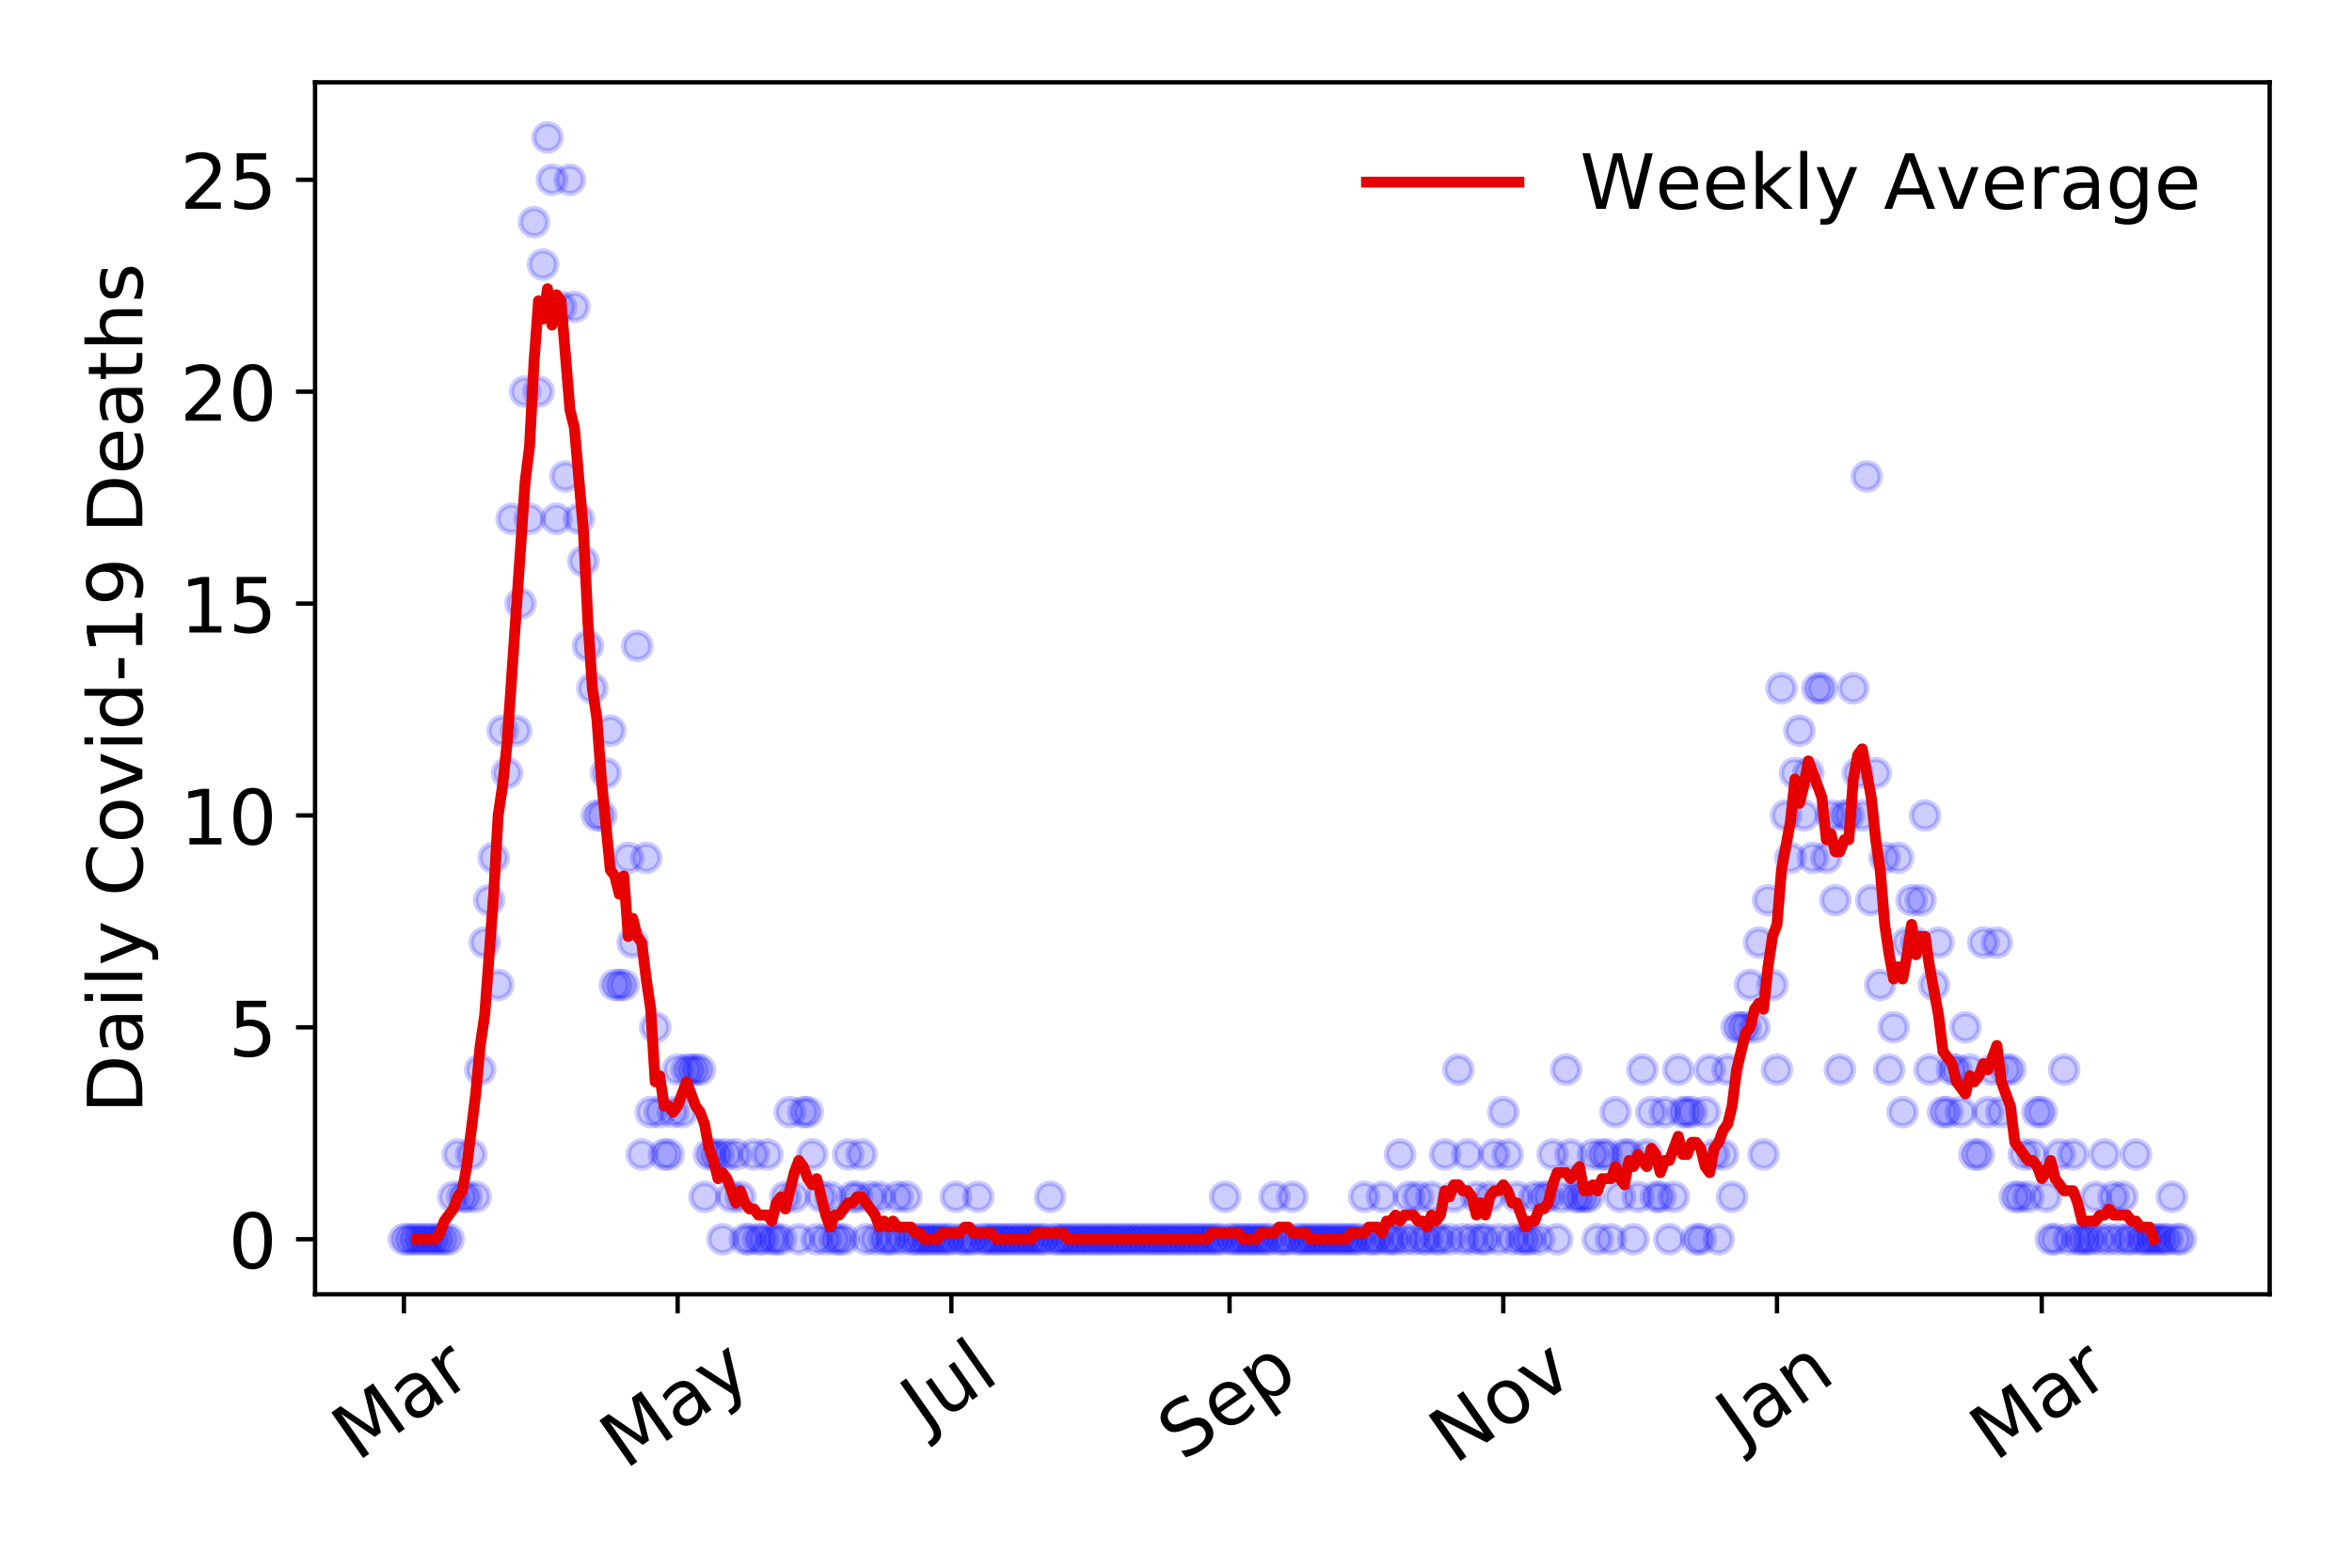 <?xml version="1.0" encoding="utf-8" standalone="no"?>
<!DOCTYPE svg PUBLIC "-//W3C//DTD SVG 1.1//EN"
  "http://www.w3.org/Graphics/SVG/1.1/DTD/svg11.dtd">
<!-- Created with matplotlib (https://matplotlib.org/) -->
<svg height="288pt" version="1.1" viewBox="0 0 432 288" width="432pt" xmlns="http://www.w3.org/2000/svg" xmlns:xlink="http://www.w3.org/1999/xlink">
 <defs>
  <style type="text/css">
*{stroke-linecap:butt;stroke-linejoin:round;}
  </style>
 </defs>
 <g id="figure_1">
  <g id="patch_1">
   <path d="M 0 288 
L 432 288 
L 432 0 
L 0 0 
z
" style="fill:#ffffff;"/>
  </g>
  <g id="axes_1">
   <g id="patch_2">
    <path d="M 57.87 237.778 
L 416.88 237.778 
L 416.88 15.12 
L 57.87 15.12 
z
" style="fill:#ffffff;"/>
   </g>
   <g id="matplotlib.axis_1">
    <g id="xtick_1">
     <g id="line2d_1">
      <defs>
       <path d="M 0 0 
L 0 3.5 
" id="m76e9befd8b" style="stroke:#000000;stroke-width:0.8;"/>
      </defs>
      <g>
       <use style="stroke:#000000;stroke-width:0.8;" x="74.189" xlink:href="#m76e9befd8b" y="237.778"/>
      </g>
     </g>
     <g id="text_1">
      <!-- Mar -->
      <defs>
       <path d="M 9.812 72.906 
L 24.516 72.906 
L 43.109 23.297 
L 61.812 72.906 
L 76.516 72.906 
L 76.516 0 
L 66.891 0 
L 66.891 64.016 
L 48.094 14.016 
L 38.188 14.016 
L 19.391 64.016 
L 19.391 0 
L 9.812 0 
z
" id="DejaVuSans-77"/>
       <path d="M 34.281 27.484 
Q 23.391 27.484 19.188 25 
Q 14.984 22.516 14.984 16.5 
Q 14.984 11.719 18.141 8.906 
Q 21.297 6.109 26.703 6.109 
Q 34.188 6.109 38.703 11.406 
Q 43.219 16.703 43.219 25.484 
L 43.219 27.484 
z
M 52.203 31.203 
L 52.203 0 
L 43.219 0 
L 43.219 8.297 
Q 40.141 3.328 35.547 0.953 
Q 30.953 -1.422 24.312 -1.422 
Q 15.922 -1.422 10.953 3.297 
Q 6 8.016 6 15.922 
Q 6 25.141 12.172 29.828 
Q 18.359 34.516 30.609 34.516 
L 43.219 34.516 
L 43.219 35.406 
Q 43.219 41.609 39.141 45 
Q 35.062 48.391 27.688 48.391 
Q 23 48.391 18.547 47.266 
Q 14.109 46.141 10.016 43.891 
L 10.016 52.203 
Q 14.938 54.109 19.578 55.047 
Q 24.219 56 28.609 56 
Q 40.484 56 46.344 49.844 
Q 52.203 43.703 52.203 31.203 
z
" id="DejaVuSans-97"/>
       <path d="M 41.109 46.297 
Q 39.594 47.172 37.812 47.578 
Q 36.031 48 33.891 48 
Q 26.266 48 22.188 43.047 
Q 18.109 38.094 18.109 28.812 
L 18.109 0 
L 9.078 0 
L 9.078 54.688 
L 18.109 54.688 
L 18.109 46.188 
Q 20.953 51.172 25.484 53.578 
Q 30.031 56 36.531 56 
Q 37.453 56 38.578 55.875 
Q 39.703 55.766 41.062 55.516 
z
" id="DejaVuSans-114"/>
      </defs>
      <g transform="translate(65.586 268.643)rotate(-35)scale(0.14 -0.14)">
       <use xlink:href="#DejaVuSans-77"/>
       <use x="86.279" xlink:href="#DejaVuSans-97"/>
       <use x="147.559" xlink:href="#DejaVuSans-114"/>
      </g>
     </g>
    </g>
    <g id="xtick_2">
     <g id="line2d_2">
      <g>
       <use style="stroke:#000000;stroke-width:0.8;" x="124.463" xlink:href="#m76e9befd8b" y="237.778"/>
      </g>
     </g>
     <g id="text_2">
      <!-- May -->
      <defs>
       <path d="M 32.172 -5.078 
Q 28.375 -14.844 24.75 -17.812 
Q 21.141 -20.797 15.094 -20.797 
L 7.906 -20.797 
L 7.906 -13.281 
L 13.188 -13.281 
Q 16.891 -13.281 18.938 -11.516 
Q 21 -9.766 23.484 -3.219 
L 25.094 0.875 
L 2.984 54.688 
L 12.5 54.688 
L 29.594 11.922 
L 46.688 54.688 
L 56.203 54.688 
z
" id="DejaVuSans-121"/>
      </defs>
      <g transform="translate(114.824 270.094)rotate(-35)scale(0.14 -0.14)">
       <use xlink:href="#DejaVuSans-77"/>
       <use x="86.279" xlink:href="#DejaVuSans-97"/>
       <use x="147.559" xlink:href="#DejaVuSans-121"/>
      </g>
     </g>
    </g>
    <g id="xtick_3">
     <g id="line2d_3">
      <g>
       <use style="stroke:#000000;stroke-width:0.8;" x="174.738" xlink:href="#m76e9befd8b" y="237.778"/>
      </g>
     </g>
     <g id="text_3">
      <!-- Jul -->
      <defs>
       <path d="M 9.812 72.906 
L 19.672 72.906 
L 19.672 5.078 
Q 19.672 -8.109 14.672 -14.062 
Q 9.672 -20.016 -1.422 -20.016 
L -5.172 -20.016 
L -5.172 -11.719 
L -2.094 -11.719 
Q 4.438 -11.719 7.125 -8.047 
Q 9.812 -4.391 9.812 5.078 
z
" id="DejaVuSans-74"/>
       <path d="M 8.5 21.578 
L 8.5 54.688 
L 17.484 54.688 
L 17.484 21.922 
Q 17.484 14.156 20.5 10.266 
Q 23.531 6.391 29.594 6.391 
Q 36.859 6.391 41.078 11.031 
Q 45.312 15.672 45.312 23.688 
L 45.312 54.688 
L 54.297 54.688 
L 54.297 0 
L 45.312 0 
L 45.312 8.406 
Q 42.047 3.422 37.719 1 
Q 33.406 -1.422 27.688 -1.422 
Q 18.266 -1.422 13.375 4.438 
Q 8.5 10.297 8.5 21.578 
z
M 31.109 56 
z
" id="DejaVuSans-117"/>
       <path d="M 9.422 75.984 
L 18.406 75.984 
L 18.406 0 
L 9.422 0 
z
" id="DejaVuSans-108"/>
      </defs>
      <g transform="translate(170.035 263.181)rotate(-35)scale(0.14 -0.14)">
       <use xlink:href="#DejaVuSans-74"/>
       <use x="29.492" xlink:href="#DejaVuSans-117"/>
       <use x="92.871" xlink:href="#DejaVuSans-108"/>
      </g>
     </g>
    </g>
    <g id="xtick_4">
     <g id="line2d_4">
      <g>
       <use style="stroke:#000000;stroke-width:0.8;" x="225.837" xlink:href="#m76e9befd8b" y="237.778"/>
      </g>
     </g>
     <g id="text_4">
      <!-- Sep -->
      <defs>
       <path d="M 53.516 70.516 
L 53.516 60.891 
Q 47.906 63.578 42.922 64.891 
Q 37.938 66.219 33.297 66.219 
Q 25.25 66.219 20.875 63.094 
Q 16.5 59.969 16.5 54.203 
Q 16.5 49.359 19.406 46.891 
Q 22.312 44.438 30.422 42.922 
L 36.375 41.703 
Q 47.406 39.594 52.656 34.297 
Q 57.906 29 57.906 20.125 
Q 57.906 9.516 50.797 4.047 
Q 43.703 -1.422 29.984 -1.422 
Q 24.812 -1.422 18.969 -0.25 
Q 13.141 0.922 6.891 3.219 
L 6.891 13.375 
Q 12.891 10.016 18.656 8.297 
Q 24.422 6.594 29.984 6.594 
Q 38.422 6.594 43.016 9.906 
Q 47.609 13.234 47.609 19.391 
Q 47.609 24.75 44.312 27.781 
Q 41.016 30.812 33.5 32.328 
L 27.484 33.5 
Q 16.453 35.688 11.516 40.375 
Q 6.594 45.062 6.594 53.422 
Q 6.594 63.094 13.406 68.656 
Q 20.219 74.219 32.172 74.219 
Q 37.312 74.219 42.625 73.281 
Q 47.953 72.359 53.516 70.516 
z
" id="DejaVuSans-83"/>
       <path d="M 56.203 29.594 
L 56.203 25.203 
L 14.891 25.203 
Q 15.484 15.922 20.484 11.062 
Q 25.484 6.203 34.422 6.203 
Q 39.594 6.203 44.453 7.469 
Q 49.312 8.734 54.109 11.281 
L 54.109 2.781 
Q 49.266 0.734 44.188 -0.344 
Q 39.109 -1.422 33.891 -1.422 
Q 20.797 -1.422 13.156 6.188 
Q 5.516 13.812 5.516 26.812 
Q 5.516 40.234 12.766 48.109 
Q 20.016 56 32.328 56 
Q 43.359 56 49.781 48.891 
Q 56.203 41.797 56.203 29.594 
z
M 47.219 32.234 
Q 47.125 39.594 43.094 43.984 
Q 39.062 48.391 32.422 48.391 
Q 24.906 48.391 20.391 44.141 
Q 15.875 39.891 15.188 32.172 
z
" id="DejaVuSans-101"/>
       <path d="M 18.109 8.203 
L 18.109 -20.797 
L 9.078 -20.797 
L 9.078 54.688 
L 18.109 54.688 
L 18.109 46.391 
Q 20.953 51.266 25.266 53.625 
Q 29.594 56 35.594 56 
Q 45.562 56 51.781 48.094 
Q 58.016 40.188 58.016 27.297 
Q 58.016 14.406 51.781 6.484 
Q 45.562 -1.422 35.594 -1.422 
Q 29.594 -1.422 25.266 0.953 
Q 20.953 3.328 18.109 8.203 
z
M 48.688 27.297 
Q 48.688 37.203 44.609 42.844 
Q 40.531 48.484 33.406 48.484 
Q 26.266 48.484 22.188 42.844 
Q 18.109 37.203 18.109 27.297 
Q 18.109 17.391 22.188 11.75 
Q 26.266 6.109 33.406 6.109 
Q 40.531 6.109 44.609 11.75 
Q 48.688 17.391 48.688 27.297 
z
" id="DejaVuSans-112"/>
      </defs>
      <g transform="translate(217.244 268.629)rotate(-35)scale(0.14 -0.14)">
       <use xlink:href="#DejaVuSans-83"/>
       <use x="63.477" xlink:href="#DejaVuSans-101"/>
       <use x="125" xlink:href="#DejaVuSans-112"/>
      </g>
     </g>
    </g>
    <g id="xtick_5">
     <g id="line2d_5">
      <g>
       <use style="stroke:#000000;stroke-width:0.8;" x="276.111" xlink:href="#m76e9befd8b" y="237.778"/>
      </g>
     </g>
     <g id="text_5">
      <!-- Nov -->
      <defs>
       <path d="M 9.812 72.906 
L 23.094 72.906 
L 55.422 11.922 
L 55.422 72.906 
L 64.984 72.906 
L 64.984 0 
L 51.703 0 
L 19.391 60.984 
L 19.391 0 
L 9.812 0 
z
" id="DejaVuSans-78"/>
       <path d="M 30.609 48.391 
Q 23.391 48.391 19.188 42.75 
Q 14.984 37.109 14.984 27.297 
Q 14.984 17.484 19.156 11.844 
Q 23.344 6.203 30.609 6.203 
Q 37.797 6.203 41.984 11.859 
Q 46.188 17.531 46.188 27.297 
Q 46.188 37.016 41.984 42.703 
Q 37.797 48.391 30.609 48.391 
z
M 30.609 56 
Q 42.328 56 49.016 48.375 
Q 55.719 40.766 55.719 27.297 
Q 55.719 13.875 49.016 6.219 
Q 42.328 -1.422 30.609 -1.422 
Q 18.844 -1.422 12.172 6.219 
Q 5.516 13.875 5.516 27.297 
Q 5.516 40.766 12.172 48.375 
Q 18.844 56 30.609 56 
z
" id="DejaVuSans-111"/>
       <path d="M 2.984 54.688 
L 12.5 54.688 
L 29.594 8.797 
L 46.688 54.688 
L 56.203 54.688 
L 35.688 0 
L 23.484 0 
z
" id="DejaVuSans-118"/>
      </defs>
      <g transform="translate(267.135 269.166)rotate(-35)scale(0.14 -0.14)">
       <use xlink:href="#DejaVuSans-78"/>
       <use x="74.805" xlink:href="#DejaVuSans-111"/>
       <use x="135.986" xlink:href="#DejaVuSans-118"/>
      </g>
     </g>
    </g>
    <g id="xtick_6">
     <g id="line2d_6">
      <g>
       <use style="stroke:#000000;stroke-width:0.8;" x="326.386" xlink:href="#m76e9befd8b" y="237.778"/>
      </g>
     </g>
     <g id="text_6">
      <!-- Jan -->
      <defs>
       <path d="M 54.891 33.016 
L 54.891 0 
L 45.906 0 
L 45.906 32.719 
Q 45.906 40.484 42.875 44.328 
Q 39.844 48.188 33.797 48.188 
Q 26.516 48.188 22.312 43.547 
Q 18.109 38.922 18.109 30.906 
L 18.109 0 
L 9.078 0 
L 9.078 54.688 
L 18.109 54.688 
L 18.109 46.188 
Q 21.344 51.125 25.703 53.562 
Q 30.078 56 35.797 56 
Q 45.219 56 50.047 50.172 
Q 54.891 44.344 54.891 33.016 
z
" id="DejaVuSans-110"/>
      </defs>
      <g transform="translate(319.762 265.871)rotate(-35)scale(0.14 -0.14)">
       <use xlink:href="#DejaVuSans-74"/>
       <use x="29.492" xlink:href="#DejaVuSans-97"/>
       <use x="90.771" xlink:href="#DejaVuSans-110"/>
      </g>
     </g>
    </g>
    <g id="xtick_7">
     <g id="line2d_7">
      <g>
       <use style="stroke:#000000;stroke-width:0.8;" x="375.012" xlink:href="#m76e9befd8b" y="237.778"/>
      </g>
     </g>
     <g id="text_7">
      <!-- Mar -->
      <g transform="translate(366.409 268.643)rotate(-35)scale(0.14 -0.14)">
       <use xlink:href="#DejaVuSans-77"/>
       <use x="86.279" xlink:href="#DejaVuSans-97"/>
       <use x="147.559" xlink:href="#DejaVuSans-114"/>
      </g>
     </g>
    </g>
   </g>
   <g id="matplotlib.axis_2">
    <g id="ytick_1">
     <g id="line2d_8">
      <defs>
       <path d="M 0 0 
L -3.5 0 
" id="m6d280779c2" style="stroke:#000000;stroke-width:0.8;"/>
      </defs>
      <g>
       <use style="stroke:#000000;stroke-width:0.8;" x="57.87" xlink:href="#m6d280779c2" y="227.657"/>
      </g>
     </g>
     <g id="text_8">
      <!-- 0 -->
      <defs>
       <path d="M 31.781 66.406 
Q 24.172 66.406 20.328 58.906 
Q 16.5 51.422 16.5 36.375 
Q 16.5 21.391 20.328 13.891 
Q 24.172 6.391 31.781 6.391 
Q 39.453 6.391 43.281 13.891 
Q 47.125 21.391 47.125 36.375 
Q 47.125 51.422 43.281 58.906 
Q 39.453 66.406 31.781 66.406 
z
M 31.781 74.219 
Q 44.047 74.219 50.516 64.516 
Q 56.984 54.828 56.984 36.375 
Q 56.984 17.969 50.516 8.266 
Q 44.047 -1.422 31.781 -1.422 
Q 19.531 -1.422 13.062 8.266 
Q 6.594 17.969 6.594 36.375 
Q 6.594 54.828 13.062 64.516 
Q 19.531 74.219 31.781 74.219 
z
" id="DejaVuSans-48"/>
      </defs>
      <g transform="translate(41.962 232.976)scale(0.14 -0.14)">
       <use xlink:href="#DejaVuSans-48"/>
      </g>
     </g>
    </g>
    <g id="ytick_2">
     <g id="line2d_9">
      <g>
       <use style="stroke:#000000;stroke-width:0.8;" x="57.87" xlink:href="#m6d280779c2" y="188.731"/>
      </g>
     </g>
     <g id="text_9">
      <!-- 5 -->
      <defs>
       <path d="M 10.797 72.906 
L 49.516 72.906 
L 49.516 64.594 
L 19.828 64.594 
L 19.828 46.734 
Q 21.969 47.469 24.109 47.828 
Q 26.266 48.188 28.422 48.188 
Q 40.625 48.188 47.75 41.5 
Q 54.891 34.812 54.891 23.391 
Q 54.891 11.625 47.562 5.094 
Q 40.234 -1.422 26.906 -1.422 
Q 22.312 -1.422 17.547 -0.641 
Q 12.797 0.141 7.719 1.703 
L 7.719 11.625 
Q 12.109 9.234 16.797 8.062 
Q 21.484 6.891 26.703 6.891 
Q 35.156 6.891 40.078 11.328 
Q 45.016 15.766 45.016 23.391 
Q 45.016 31 40.078 35.438 
Q 35.156 39.891 26.703 39.891 
Q 22.75 39.891 18.812 39.016 
Q 14.891 38.141 10.797 36.281 
z
" id="DejaVuSans-53"/>
      </defs>
      <g transform="translate(41.962 194.05)scale(0.14 -0.14)">
       <use xlink:href="#DejaVuSans-53"/>
      </g>
     </g>
    </g>
    <g id="ytick_3">
     <g id="line2d_10">
      <g>
       <use style="stroke:#000000;stroke-width:0.8;" x="57.87" xlink:href="#m6d280779c2" y="149.805"/>
      </g>
     </g>
     <g id="text_10">
      <!-- 10 -->
      <defs>
       <path d="M 12.406 8.297 
L 28.516 8.297 
L 28.516 63.922 
L 10.984 60.406 
L 10.984 69.391 
L 28.422 72.906 
L 38.281 72.906 
L 38.281 8.297 
L 54.391 8.297 
L 54.391 0 
L 12.406 0 
z
" id="DejaVuSans-49"/>
      </defs>
      <g transform="translate(33.055 155.124)scale(0.14 -0.14)">
       <use xlink:href="#DejaVuSans-49"/>
       <use x="63.623" xlink:href="#DejaVuSans-48"/>
      </g>
     </g>
    </g>
    <g id="ytick_4">
     <g id="line2d_11">
      <g>
       <use style="stroke:#000000;stroke-width:0.8;" x="57.87" xlink:href="#m6d280779c2" y="110.879"/>
      </g>
     </g>
     <g id="text_11">
      <!-- 15 -->
      <g transform="translate(33.055 116.197)scale(0.14 -0.14)">
       <use xlink:href="#DejaVuSans-49"/>
       <use x="63.623" xlink:href="#DejaVuSans-53"/>
      </g>
     </g>
    </g>
    <g id="ytick_5">
     <g id="line2d_12">
      <g>
       <use style="stroke:#000000;stroke-width:0.8;" x="57.87" xlink:href="#m6d280779c2" y="71.952"/>
      </g>
     </g>
     <g id="text_12">
      <!-- 20 -->
      <defs>
       <path d="M 19.188 8.297 
L 53.609 8.297 
L 53.609 0 
L 7.328 0 
L 7.328 8.297 
Q 12.938 14.109 22.625 23.891 
Q 32.328 33.688 34.812 36.531 
Q 39.547 41.844 41.422 45.531 
Q 43.312 49.219 43.312 52.781 
Q 43.312 58.594 39.234 62.25 
Q 35.156 65.922 28.609 65.922 
Q 23.969 65.922 18.812 64.312 
Q 13.672 62.703 7.812 59.422 
L 7.812 69.391 
Q 13.766 71.781 18.938 73 
Q 24.125 74.219 28.422 74.219 
Q 39.75 74.219 46.484 68.547 
Q 53.219 62.891 53.219 53.422 
Q 53.219 48.922 51.531 44.891 
Q 49.859 40.875 45.406 35.406 
Q 44.188 33.984 37.641 27.219 
Q 31.109 20.453 19.188 8.297 
z
" id="DejaVuSans-50"/>
      </defs>
      <g transform="translate(33.055 77.271)scale(0.14 -0.14)">
       <use xlink:href="#DejaVuSans-50"/>
       <use x="63.623" xlink:href="#DejaVuSans-48"/>
      </g>
     </g>
    </g>
    <g id="ytick_6">
     <g id="line2d_13">
      <g>
       <use style="stroke:#000000;stroke-width:0.8;" x="57.87" xlink:href="#m6d280779c2" y="33.026"/>
      </g>
     </g>
     <g id="text_13">
      <!-- 25 -->
      <g transform="translate(33.055 38.345)scale(0.14 -0.14)">
       <use xlink:href="#DejaVuSans-50"/>
       <use x="63.623" xlink:href="#DejaVuSans-53"/>
      </g>
     </g>
    </g>
    <g id="text_14">
     <!-- Daily Covid-19 Deaths -->
     <defs>
      <path d="M 19.672 64.797 
L 19.672 8.109 
L 31.594 8.109 
Q 46.688 8.109 53.688 14.938 
Q 60.688 21.781 60.688 36.531 
Q 60.688 51.172 53.688 57.984 
Q 46.688 64.797 31.594 64.797 
z
M 9.812 72.906 
L 30.078 72.906 
Q 51.266 72.906 61.172 64.094 
Q 71.094 55.281 71.094 36.531 
Q 71.094 17.672 61.125 8.828 
Q 51.172 0 30.078 0 
L 9.812 0 
z
" id="DejaVuSans-68"/>
      <path d="M 9.422 54.688 
L 18.406 54.688 
L 18.406 0 
L 9.422 0 
z
M 9.422 75.984 
L 18.406 75.984 
L 18.406 64.594 
L 9.422 64.594 
z
" id="DejaVuSans-105"/>
      <path id="DejaVuSans-32"/>
      <path d="M 64.406 67.281 
L 64.406 56.891 
Q 59.422 61.531 53.781 63.812 
Q 48.141 66.109 41.797 66.109 
Q 29.297 66.109 22.656 58.469 
Q 16.016 50.828 16.016 36.375 
Q 16.016 21.969 22.656 14.328 
Q 29.297 6.688 41.797 6.688 
Q 48.141 6.688 53.781 8.984 
Q 59.422 11.281 64.406 15.922 
L 64.406 5.609 
Q 59.234 2.094 53.438 0.328 
Q 47.656 -1.422 41.219 -1.422 
Q 24.656 -1.422 15.125 8.703 
Q 5.609 18.844 5.609 36.375 
Q 5.609 53.953 15.125 64.078 
Q 24.656 74.219 41.219 74.219 
Q 47.75 74.219 53.531 72.484 
Q 59.328 70.75 64.406 67.281 
z
" id="DejaVuSans-67"/>
      <path d="M 45.406 46.391 
L 45.406 75.984 
L 54.391 75.984 
L 54.391 0 
L 45.406 0 
L 45.406 8.203 
Q 42.578 3.328 38.25 0.953 
Q 33.938 -1.422 27.875 -1.422 
Q 17.969 -1.422 11.734 6.484 
Q 5.516 14.406 5.516 27.297 
Q 5.516 40.188 11.734 48.094 
Q 17.969 56 27.875 56 
Q 33.938 56 38.25 53.625 
Q 42.578 51.266 45.406 46.391 
z
M 14.797 27.297 
Q 14.797 17.391 18.875 11.75 
Q 22.953 6.109 30.078 6.109 
Q 37.203 6.109 41.297 11.75 
Q 45.406 17.391 45.406 27.297 
Q 45.406 37.203 41.297 42.844 
Q 37.203 48.484 30.078 48.484 
Q 22.953 48.484 18.875 42.844 
Q 14.797 37.203 14.797 27.297 
z
" id="DejaVuSans-100"/>
      <path d="M 4.891 31.391 
L 31.203 31.391 
L 31.203 23.391 
L 4.891 23.391 
z
" id="DejaVuSans-45"/>
      <path d="M 10.984 1.516 
L 10.984 10.5 
Q 14.703 8.734 18.5 7.812 
Q 22.312 6.891 25.984 6.891 
Q 35.75 6.891 40.891 13.453 
Q 46.047 20.016 46.781 33.406 
Q 43.953 29.203 39.594 26.953 
Q 35.25 24.703 29.984 24.703 
Q 19.047 24.703 12.672 31.312 
Q 6.297 37.938 6.297 49.422 
Q 6.297 60.641 12.938 67.422 
Q 19.578 74.219 30.609 74.219 
Q 43.266 74.219 49.922 64.516 
Q 56.594 54.828 56.594 36.375 
Q 56.594 19.141 48.406 8.859 
Q 40.234 -1.422 26.422 -1.422 
Q 22.703 -1.422 18.891 -0.688 
Q 15.094 0.047 10.984 1.516 
z
M 30.609 32.422 
Q 37.25 32.422 41.125 36.953 
Q 45.016 41.5 45.016 49.422 
Q 45.016 57.281 41.125 61.844 
Q 37.25 66.406 30.609 66.406 
Q 23.969 66.406 20.094 61.844 
Q 16.219 57.281 16.219 49.422 
Q 16.219 41.5 20.094 36.953 
Q 23.969 32.422 30.609 32.422 
z
" id="DejaVuSans-57"/>
      <path d="M 18.312 70.219 
L 18.312 54.688 
L 36.812 54.688 
L 36.812 47.703 
L 18.312 47.703 
L 18.312 18.016 
Q 18.312 11.328 20.141 9.422 
Q 21.969 7.516 27.594 7.516 
L 36.812 7.516 
L 36.812 0 
L 27.594 0 
Q 17.188 0 13.234 3.875 
Q 9.281 7.766 9.281 18.016 
L 9.281 47.703 
L 2.688 47.703 
L 2.688 54.688 
L 9.281 54.688 
L 9.281 70.219 
z
" id="DejaVuSans-116"/>
      <path d="M 54.891 33.016 
L 54.891 0 
L 45.906 0 
L 45.906 32.719 
Q 45.906 40.484 42.875 44.328 
Q 39.844 48.188 33.797 48.188 
Q 26.516 48.188 22.312 43.547 
Q 18.109 38.922 18.109 30.906 
L 18.109 0 
L 9.078 0 
L 9.078 75.984 
L 18.109 75.984 
L 18.109 46.188 
Q 21.344 51.125 25.703 53.562 
Q 30.078 56 35.797 56 
Q 45.219 56 50.047 50.172 
Q 54.891 44.344 54.891 33.016 
z
" id="DejaVuSans-104"/>
      <path d="M 44.281 53.078 
L 44.281 44.578 
Q 40.484 46.531 36.375 47.5 
Q 32.281 48.484 27.875 48.484 
Q 21.188 48.484 17.844 46.438 
Q 14.5 44.391 14.5 40.281 
Q 14.5 37.156 16.891 35.375 
Q 19.281 33.594 26.516 31.984 
L 29.594 31.297 
Q 39.156 29.25 43.188 25.516 
Q 47.219 21.781 47.219 15.094 
Q 47.219 7.469 41.188 3.016 
Q 35.156 -1.422 24.609 -1.422 
Q 20.219 -1.422 15.453 -0.562 
Q 10.688 0.297 5.422 2 
L 5.422 11.281 
Q 10.406 8.688 15.234 7.391 
Q 20.062 6.109 24.812 6.109 
Q 31.156 6.109 34.562 8.281 
Q 37.984 10.453 37.984 14.406 
Q 37.984 18.062 35.516 20.016 
Q 33.062 21.969 24.703 23.781 
L 21.578 24.516 
Q 13.234 26.266 9.516 29.906 
Q 5.812 33.547 5.812 39.891 
Q 5.812 47.609 11.281 51.797 
Q 16.75 56 26.812 56 
Q 31.781 56 36.172 55.266 
Q 40.578 54.547 44.281 53.078 
z
" id="DejaVuSans-115"/>
     </defs>
     <g transform="translate(26.143 204.56)rotate(-90)scale(0.14 -0.14)">
      <use xlink:href="#DejaVuSans-68"/>
      <use x="77.002" xlink:href="#DejaVuSans-97"/>
      <use x="138.281" xlink:href="#DejaVuSans-105"/>
      <use x="166.064" xlink:href="#DejaVuSans-108"/>
      <use x="193.848" xlink:href="#DejaVuSans-121"/>
      <use x="253.027" xlink:href="#DejaVuSans-32"/>
      <use x="284.814" xlink:href="#DejaVuSans-67"/>
      <use x="354.639" xlink:href="#DejaVuSans-111"/>
      <use x="415.82" xlink:href="#DejaVuSans-118"/>
      <use x="475" xlink:href="#DejaVuSans-105"/>
      <use x="502.783" xlink:href="#DejaVuSans-100"/>
      <use x="566.26" xlink:href="#DejaVuSans-45"/>
      <use x="602.344" xlink:href="#DejaVuSans-49"/>
      <use x="665.967" xlink:href="#DejaVuSans-57"/>
      <use x="729.59" xlink:href="#DejaVuSans-32"/>
      <use x="761.377" xlink:href="#DejaVuSans-68"/>
      <use x="838.379" xlink:href="#DejaVuSans-101"/>
      <use x="899.902" xlink:href="#DejaVuSans-97"/>
      <use x="961.182" xlink:href="#DejaVuSans-116"/>
      <use x="1000.391" xlink:href="#DejaVuSans-104"/>
      <use x="1063.77" xlink:href="#DejaVuSans-115"/>
     </g>
    </g>
   </g>
   <g id="line2d_14">
    <defs>
     <path d="M 0 2.5 
C 0.663 2.5 1.299 2.237 1.768 1.768 
C 2.237 1.299 2.5 0.663 2.5 0 
C 2.5 -0.663 2.237 -1.299 1.768 -1.768 
C 1.299 -2.237 0.663 -2.5 0 -2.5 
C -0.663 -2.5 -1.299 -2.237 -1.768 -1.768 
C -2.237 -1.299 -2.5 -0.663 -2.5 0 
C -2.5 0.663 -2.237 1.299 -1.768 1.768 
C -1.299 2.237 -0.663 2.5 0 2.5 
z
" id="mdce9913a4f" style="stroke:#0000ff;stroke-opacity:0.2;"/>
    </defs>
    <g clip-path="url(#pa65b88bff6)">
     <use style="fill:#0000ff;fill-opacity:0.2;stroke:#0000ff;stroke-opacity:0.2;" x="74.189" xlink:href="#mdce9913a4f" y="227.657"/>
     <use style="fill:#0000ff;fill-opacity:0.2;stroke:#0000ff;stroke-opacity:0.2;" x="75.013" xlink:href="#mdce9913a4f" y="227.657"/>
     <use style="fill:#0000ff;fill-opacity:0.2;stroke:#0000ff;stroke-opacity:0.2;" x="75.837" xlink:href="#mdce9913a4f" y="227.657"/>
     <use style="fill:#0000ff;fill-opacity:0.2;stroke:#0000ff;stroke-opacity:0.2;" x="76.661" xlink:href="#mdce9913a4f" y="227.657"/>
     <use style="fill:#0000ff;fill-opacity:0.2;stroke:#0000ff;stroke-opacity:0.2;" x="77.485" xlink:href="#mdce9913a4f" y="227.657"/>
     <use style="fill:#0000ff;fill-opacity:0.2;stroke:#0000ff;stroke-opacity:0.2;" x="78.31" xlink:href="#mdce9913a4f" y="227.657"/>
     <use style="fill:#0000ff;fill-opacity:0.2;stroke:#0000ff;stroke-opacity:0.2;" x="79.134" xlink:href="#mdce9913a4f" y="227.657"/>
     <use style="fill:#0000ff;fill-opacity:0.2;stroke:#0000ff;stroke-opacity:0.2;" x="79.958" xlink:href="#mdce9913a4f" y="227.657"/>
     <use style="fill:#0000ff;fill-opacity:0.2;stroke:#0000ff;stroke-opacity:0.2;" x="80.782" xlink:href="#mdce9913a4f" y="227.657"/>
     <use style="fill:#0000ff;fill-opacity:0.2;stroke:#0000ff;stroke-opacity:0.2;" x="81.606" xlink:href="#mdce9913a4f" y="227.657"/>
     <use style="fill:#0000ff;fill-opacity:0.2;stroke:#0000ff;stroke-opacity:0.2;" x="82.43" xlink:href="#mdce9913a4f" y="227.657"/>
     <use style="fill:#0000ff;fill-opacity:0.2;stroke:#0000ff;stroke-opacity:0.2;" x="83.255" xlink:href="#mdce9913a4f" y="219.872"/>
     <use style="fill:#0000ff;fill-opacity:0.2;stroke:#0000ff;stroke-opacity:0.2;" x="84.079" xlink:href="#mdce9913a4f" y="212.087"/>
     <use style="fill:#0000ff;fill-opacity:0.2;stroke:#0000ff;stroke-opacity:0.2;" x="84.903" xlink:href="#mdce9913a4f" y="219.872"/>
     <use style="fill:#0000ff;fill-opacity:0.2;stroke:#0000ff;stroke-opacity:0.2;" x="85.727" xlink:href="#mdce9913a4f" y="219.872"/>
     <use style="fill:#0000ff;fill-opacity:0.2;stroke:#0000ff;stroke-opacity:0.2;" x="86.551" xlink:href="#mdce9913a4f" y="212.087"/>
     <use style="fill:#0000ff;fill-opacity:0.2;stroke:#0000ff;stroke-opacity:0.2;" x="87.375" xlink:href="#mdce9913a4f" y="219.872"/>
     <use style="fill:#0000ff;fill-opacity:0.2;stroke:#0000ff;stroke-opacity:0.2;" x="88.2" xlink:href="#mdce9913a4f" y="196.516"/>
     <use style="fill:#0000ff;fill-opacity:0.2;stroke:#0000ff;stroke-opacity:0.2;" x="89.024" xlink:href="#mdce9913a4f" y="173.161"/>
     <use style="fill:#0000ff;fill-opacity:0.2;stroke:#0000ff;stroke-opacity:0.2;" x="89.848" xlink:href="#mdce9913a4f" y="165.375"/>
     <use style="fill:#0000ff;fill-opacity:0.2;stroke:#0000ff;stroke-opacity:0.2;" x="90.672" xlink:href="#mdce9913a4f" y="157.59"/>
     <use style="fill:#0000ff;fill-opacity:0.2;stroke:#0000ff;stroke-opacity:0.2;" x="91.496" xlink:href="#mdce9913a4f" y="180.946"/>
     <use style="fill:#0000ff;fill-opacity:0.2;stroke:#0000ff;stroke-opacity:0.2;" x="92.32" xlink:href="#mdce9913a4f" y="134.234"/>
     <use style="fill:#0000ff;fill-opacity:0.2;stroke:#0000ff;stroke-opacity:0.2;" x="93.145" xlink:href="#mdce9913a4f" y="142.02"/>
     <use style="fill:#0000ff;fill-opacity:0.2;stroke:#0000ff;stroke-opacity:0.2;" x="93.969" xlink:href="#mdce9913a4f" y="95.308"/>
     <use style="fill:#0000ff;fill-opacity:0.2;stroke:#0000ff;stroke-opacity:0.2;" x="94.793" xlink:href="#mdce9913a4f" y="134.234"/>
     <use style="fill:#0000ff;fill-opacity:0.2;stroke:#0000ff;stroke-opacity:0.2;" x="95.617" xlink:href="#mdce9913a4f" y="110.879"/>
     <use style="fill:#0000ff;fill-opacity:0.2;stroke:#0000ff;stroke-opacity:0.2;" x="96.441" xlink:href="#mdce9913a4f" y="71.952"/>
     <use style="fill:#0000ff;fill-opacity:0.2;stroke:#0000ff;stroke-opacity:0.2;" x="97.265" xlink:href="#mdce9913a4f" y="95.308"/>
     <use style="fill:#0000ff;fill-opacity:0.2;stroke:#0000ff;stroke-opacity:0.2;" x="98.09" xlink:href="#mdce9913a4f" y="40.811"/>
     <use style="fill:#0000ff;fill-opacity:0.2;stroke:#0000ff;stroke-opacity:0.2;" x="98.914" xlink:href="#mdce9913a4f" y="71.952"/>
     <use style="fill:#0000ff;fill-opacity:0.2;stroke:#0000ff;stroke-opacity:0.2;" x="99.738" xlink:href="#mdce9913a4f" y="48.597"/>
     <use style="fill:#0000ff;fill-opacity:0.2;stroke:#0000ff;stroke-opacity:0.2;" x="100.562" xlink:href="#mdce9913a4f" y="25.241"/>
     <use style="fill:#0000ff;fill-opacity:0.2;stroke:#0000ff;stroke-opacity:0.2;" x="101.386" xlink:href="#mdce9913a4f" y="33.026"/>
     <use style="fill:#0000ff;fill-opacity:0.2;stroke:#0000ff;stroke-opacity:0.2;" x="102.211" xlink:href="#mdce9913a4f" y="95.308"/>
     <use style="fill:#0000ff;fill-opacity:0.2;stroke:#0000ff;stroke-opacity:0.2;" x="103.035" xlink:href="#mdce9913a4f" y="56.382"/>
     <use style="fill:#0000ff;fill-opacity:0.2;stroke:#0000ff;stroke-opacity:0.2;" x="103.859" xlink:href="#mdce9913a4f" y="87.523"/>
     <use style="fill:#0000ff;fill-opacity:0.2;stroke:#0000ff;stroke-opacity:0.2;" x="104.683" xlink:href="#mdce9913a4f" y="33.026"/>
     <use style="fill:#0000ff;fill-opacity:0.2;stroke:#0000ff;stroke-opacity:0.2;" x="105.507" xlink:href="#mdce9913a4f" y="56.382"/>
     <use style="fill:#0000ff;fill-opacity:0.2;stroke:#0000ff;stroke-opacity:0.2;" x="106.331" xlink:href="#mdce9913a4f" y="95.308"/>
     <use style="fill:#0000ff;fill-opacity:0.2;stroke:#0000ff;stroke-opacity:0.2;" x="107.156" xlink:href="#mdce9913a4f" y="103.093"/>
     <use style="fill:#0000ff;fill-opacity:0.2;stroke:#0000ff;stroke-opacity:0.2;" x="107.98" xlink:href="#mdce9913a4f" y="118.664"/>
     <use style="fill:#0000ff;fill-opacity:0.2;stroke:#0000ff;stroke-opacity:0.2;" x="108.804" xlink:href="#mdce9913a4f" y="126.449"/>
     <use style="fill:#0000ff;fill-opacity:0.2;stroke:#0000ff;stroke-opacity:0.2;" x="109.628" xlink:href="#mdce9913a4f" y="149.805"/>
     <use style="fill:#0000ff;fill-opacity:0.2;stroke:#0000ff;stroke-opacity:0.2;" x="110.452" xlink:href="#mdce9913a4f" y="149.805"/>
     <use style="fill:#0000ff;fill-opacity:0.2;stroke:#0000ff;stroke-opacity:0.2;" x="111.276" xlink:href="#mdce9913a4f" y="142.02"/>
     <use style="fill:#0000ff;fill-opacity:0.2;stroke:#0000ff;stroke-opacity:0.2;" x="112.101" xlink:href="#mdce9913a4f" y="134.234"/>
     <use style="fill:#0000ff;fill-opacity:0.2;stroke:#0000ff;stroke-opacity:0.2;" x="112.925" xlink:href="#mdce9913a4f" y="180.946"/>
     <use style="fill:#0000ff;fill-opacity:0.2;stroke:#0000ff;stroke-opacity:0.2;" x="113.749" xlink:href="#mdce9913a4f" y="180.946"/>
     <use style="fill:#0000ff;fill-opacity:0.2;stroke:#0000ff;stroke-opacity:0.2;" x="114.573" xlink:href="#mdce9913a4f" y="180.946"/>
     <use style="fill:#0000ff;fill-opacity:0.2;stroke:#0000ff;stroke-opacity:0.2;" x="115.397" xlink:href="#mdce9913a4f" y="157.59"/>
     <use style="fill:#0000ff;fill-opacity:0.2;stroke:#0000ff;stroke-opacity:0.2;" x="116.221" xlink:href="#mdce9913a4f" y="173.161"/>
     <use style="fill:#0000ff;fill-opacity:0.2;stroke:#0000ff;stroke-opacity:0.2;" x="117.046" xlink:href="#mdce9913a4f" y="118.664"/>
     <use style="fill:#0000ff;fill-opacity:0.2;stroke:#0000ff;stroke-opacity:0.2;" x="117.87" xlink:href="#mdce9913a4f" y="212.087"/>
     <use style="fill:#0000ff;fill-opacity:0.2;stroke:#0000ff;stroke-opacity:0.2;" x="118.694" xlink:href="#mdce9913a4f" y="157.59"/>
     <use style="fill:#0000ff;fill-opacity:0.2;stroke:#0000ff;stroke-opacity:0.2;" x="119.518" xlink:href="#mdce9913a4f" y="204.302"/>
     <use style="fill:#0000ff;fill-opacity:0.2;stroke:#0000ff;stroke-opacity:0.2;" x="120.342" xlink:href="#mdce9913a4f" y="188.731"/>
     <use style="fill:#0000ff;fill-opacity:0.2;stroke:#0000ff;stroke-opacity:0.2;" x="121.167" xlink:href="#mdce9913a4f" y="204.302"/>
     <use style="fill:#0000ff;fill-opacity:0.2;stroke:#0000ff;stroke-opacity:0.2;" x="121.991" xlink:href="#mdce9913a4f" y="212.087"/>
     <use style="fill:#0000ff;fill-opacity:0.2;stroke:#0000ff;stroke-opacity:0.2;" x="122.815" xlink:href="#mdce9913a4f" y="212.087"/>
     <use style="fill:#0000ff;fill-opacity:0.2;stroke:#0000ff;stroke-opacity:0.2;" x="123.639" xlink:href="#mdce9913a4f" y="204.302"/>
     <use style="fill:#0000ff;fill-opacity:0.2;stroke:#0000ff;stroke-opacity:0.2;" x="124.463" xlink:href="#mdce9913a4f" y="196.516"/>
     <use style="fill:#0000ff;fill-opacity:0.2;stroke:#0000ff;stroke-opacity:0.2;" x="125.287" xlink:href="#mdce9913a4f" y="204.302"/>
     <use style="fill:#0000ff;fill-opacity:0.2;stroke:#0000ff;stroke-opacity:0.2;" x="126.112" xlink:href="#mdce9913a4f" y="196.516"/>
     <use style="fill:#0000ff;fill-opacity:0.2;stroke:#0000ff;stroke-opacity:0.2;" x="126.936" xlink:href="#mdce9913a4f" y="196.516"/>
     <use style="fill:#0000ff;fill-opacity:0.2;stroke:#0000ff;stroke-opacity:0.2;" x="127.76" xlink:href="#mdce9913a4f" y="196.516"/>
     <use style="fill:#0000ff;fill-opacity:0.2;stroke:#0000ff;stroke-opacity:0.2;" x="128.584" xlink:href="#mdce9913a4f" y="196.516"/>
     <use style="fill:#0000ff;fill-opacity:0.2;stroke:#0000ff;stroke-opacity:0.2;" x="129.408" xlink:href="#mdce9913a4f" y="219.872"/>
     <use style="fill:#0000ff;fill-opacity:0.2;stroke:#0000ff;stroke-opacity:0.2;" x="130.232" xlink:href="#mdce9913a4f" y="212.087"/>
     <use style="fill:#0000ff;fill-opacity:0.2;stroke:#0000ff;stroke-opacity:0.2;" x="131.057" xlink:href="#mdce9913a4f" y="212.087"/>
     <use style="fill:#0000ff;fill-opacity:0.2;stroke:#0000ff;stroke-opacity:0.2;" x="131.881" xlink:href="#mdce9913a4f" y="212.087"/>
     <use style="fill:#0000ff;fill-opacity:0.2;stroke:#0000ff;stroke-opacity:0.2;" x="132.705" xlink:href="#mdce9913a4f" y="227.657"/>
     <use style="fill:#0000ff;fill-opacity:0.2;stroke:#0000ff;stroke-opacity:0.2;" x="133.529" xlink:href="#mdce9913a4f" y="212.087"/>
     <use style="fill:#0000ff;fill-opacity:0.2;stroke:#0000ff;stroke-opacity:0.2;" x="134.353" xlink:href="#mdce9913a4f" y="219.872"/>
     <use style="fill:#0000ff;fill-opacity:0.2;stroke:#0000ff;stroke-opacity:0.2;" x="135.177" xlink:href="#mdce9913a4f" y="212.087"/>
     <use style="fill:#0000ff;fill-opacity:0.2;stroke:#0000ff;stroke-opacity:0.2;" x="136.002" xlink:href="#mdce9913a4f" y="219.872"/>
     <use style="fill:#0000ff;fill-opacity:0.2;stroke:#0000ff;stroke-opacity:0.2;" x="136.826" xlink:href="#mdce9913a4f" y="227.657"/>
     <use style="fill:#0000ff;fill-opacity:0.2;stroke:#0000ff;stroke-opacity:0.2;" x="137.65" xlink:href="#mdce9913a4f" y="227.657"/>
     <use style="fill:#0000ff;fill-opacity:0.2;stroke:#0000ff;stroke-opacity:0.2;" x="138.474" xlink:href="#mdce9913a4f" y="212.087"/>
     <use style="fill:#0000ff;fill-opacity:0.2;stroke:#0000ff;stroke-opacity:0.2;" x="139.298" xlink:href="#mdce9913a4f" y="227.657"/>
     <use style="fill:#0000ff;fill-opacity:0.2;stroke:#0000ff;stroke-opacity:0.2;" x="140.123" xlink:href="#mdce9913a4f" y="227.657"/>
     <use style="fill:#0000ff;fill-opacity:0.2;stroke:#0000ff;stroke-opacity:0.2;" x="140.947" xlink:href="#mdce9913a4f" y="212.087"/>
     <use style="fill:#0000ff;fill-opacity:0.2;stroke:#0000ff;stroke-opacity:0.2;" x="141.771" xlink:href="#mdce9913a4f" y="227.657"/>
     <use style="fill:#0000ff;fill-opacity:0.2;stroke:#0000ff;stroke-opacity:0.2;" x="142.595" xlink:href="#mdce9913a4f" y="227.657"/>
     <use style="fill:#0000ff;fill-opacity:0.2;stroke:#0000ff;stroke-opacity:0.2;" x="143.419" xlink:href="#mdce9913a4f" y="227.657"/>
     <use style="fill:#0000ff;fill-opacity:0.2;stroke:#0000ff;stroke-opacity:0.2;" x="144.243" xlink:href="#mdce9913a4f" y="219.872"/>
     <use style="fill:#0000ff;fill-opacity:0.2;stroke:#0000ff;stroke-opacity:0.2;" x="145.068" xlink:href="#mdce9913a4f" y="204.302"/>
     <use style="fill:#0000ff;fill-opacity:0.2;stroke:#0000ff;stroke-opacity:0.2;" x="145.892" xlink:href="#mdce9913a4f" y="219.872"/>
     <use style="fill:#0000ff;fill-opacity:0.2;stroke:#0000ff;stroke-opacity:0.2;" x="146.716" xlink:href="#mdce9913a4f" y="227.657"/>
     <use style="fill:#0000ff;fill-opacity:0.2;stroke:#0000ff;stroke-opacity:0.2;" x="147.54" xlink:href="#mdce9913a4f" y="204.302"/>
     <use style="fill:#0000ff;fill-opacity:0.2;stroke:#0000ff;stroke-opacity:0.2;" x="148.364" xlink:href="#mdce9913a4f" y="204.302"/>
     <use style="fill:#0000ff;fill-opacity:0.2;stroke:#0000ff;stroke-opacity:0.2;" x="149.188" xlink:href="#mdce9913a4f" y="212.087"/>
     <use style="fill:#0000ff;fill-opacity:0.2;stroke:#0000ff;stroke-opacity:0.2;" x="150.013" xlink:href="#mdce9913a4f" y="227.657"/>
     <use style="fill:#0000ff;fill-opacity:0.2;stroke:#0000ff;stroke-opacity:0.2;" x="150.837" xlink:href="#mdce9913a4f" y="219.872"/>
     <use style="fill:#0000ff;fill-opacity:0.2;stroke:#0000ff;stroke-opacity:0.2;" x="151.661" xlink:href="#mdce9913a4f" y="227.657"/>
     <use style="fill:#0000ff;fill-opacity:0.2;stroke:#0000ff;stroke-opacity:0.2;" x="152.485" xlink:href="#mdce9913a4f" y="219.872"/>
     <use style="fill:#0000ff;fill-opacity:0.2;stroke:#0000ff;stroke-opacity:0.2;" x="153.309" xlink:href="#mdce9913a4f" y="227.657"/>
     <use style="fill:#0000ff;fill-opacity:0.2;stroke:#0000ff;stroke-opacity:0.2;" x="154.133" xlink:href="#mdce9913a4f" y="227.657"/>
     <use style="fill:#0000ff;fill-opacity:0.2;stroke:#0000ff;stroke-opacity:0.2;" x="154.958" xlink:href="#mdce9913a4f" y="227.657"/>
     <use style="fill:#0000ff;fill-opacity:0.2;stroke:#0000ff;stroke-opacity:0.2;" x="155.782" xlink:href="#mdce9913a4f" y="212.087"/>
     <use style="fill:#0000ff;fill-opacity:0.2;stroke:#0000ff;stroke-opacity:0.2;" x="156.606" xlink:href="#mdce9913a4f" y="219.872"/>
     <use style="fill:#0000ff;fill-opacity:0.2;stroke:#0000ff;stroke-opacity:0.2;" x="157.43" xlink:href="#mdce9913a4f" y="219.872"/>
     <use style="fill:#0000ff;fill-opacity:0.2;stroke:#0000ff;stroke-opacity:0.2;" x="158.254" xlink:href="#mdce9913a4f" y="212.087"/>
     <use style="fill:#0000ff;fill-opacity:0.2;stroke:#0000ff;stroke-opacity:0.2;" x="159.079" xlink:href="#mdce9913a4f" y="227.657"/>
     <use style="fill:#0000ff;fill-opacity:0.2;stroke:#0000ff;stroke-opacity:0.2;" x="159.903" xlink:href="#mdce9913a4f" y="219.872"/>
     <use style="fill:#0000ff;fill-opacity:0.2;stroke:#0000ff;stroke-opacity:0.2;" x="160.727" xlink:href="#mdce9913a4f" y="227.657"/>
     <use style="fill:#0000ff;fill-opacity:0.2;stroke:#0000ff;stroke-opacity:0.2;" x="161.551" xlink:href="#mdce9913a4f" y="219.872"/>
     <use style="fill:#0000ff;fill-opacity:0.2;stroke:#0000ff;stroke-opacity:0.2;" x="162.375" xlink:href="#mdce9913a4f" y="227.657"/>
     <use style="fill:#0000ff;fill-opacity:0.2;stroke:#0000ff;stroke-opacity:0.2;" x="163.199" xlink:href="#mdce9913a4f" y="227.657"/>
     <use style="fill:#0000ff;fill-opacity:0.2;stroke:#0000ff;stroke-opacity:0.2;" x="164.024" xlink:href="#mdce9913a4f" y="227.657"/>
     <use style="fill:#0000ff;fill-opacity:0.2;stroke:#0000ff;stroke-opacity:0.2;" x="164.848" xlink:href="#mdce9913a4f" y="219.872"/>
     <use style="fill:#0000ff;fill-opacity:0.2;stroke:#0000ff;stroke-opacity:0.2;" x="165.672" xlink:href="#mdce9913a4f" y="227.657"/>
     <use style="fill:#0000ff;fill-opacity:0.2;stroke:#0000ff;stroke-opacity:0.2;" x="166.496" xlink:href="#mdce9913a4f" y="219.872"/>
     <use style="fill:#0000ff;fill-opacity:0.2;stroke:#0000ff;stroke-opacity:0.2;" x="167.32" xlink:href="#mdce9913a4f" y="227.657"/>
     <use style="fill:#0000ff;fill-opacity:0.2;stroke:#0000ff;stroke-opacity:0.2;" x="168.144" xlink:href="#mdce9913a4f" y="227.657"/>
     <use style="fill:#0000ff;fill-opacity:0.2;stroke:#0000ff;stroke-opacity:0.2;" x="168.969" xlink:href="#mdce9913a4f" y="227.657"/>
     <use style="fill:#0000ff;fill-opacity:0.2;stroke:#0000ff;stroke-opacity:0.2;" x="169.793" xlink:href="#mdce9913a4f" y="227.657"/>
     <use style="fill:#0000ff;fill-opacity:0.2;stroke:#0000ff;stroke-opacity:0.2;" x="170.617" xlink:href="#mdce9913a4f" y="227.657"/>
     <use style="fill:#0000ff;fill-opacity:0.2;stroke:#0000ff;stroke-opacity:0.2;" x="171.441" xlink:href="#mdce9913a4f" y="227.657"/>
     <use style="fill:#0000ff;fill-opacity:0.2;stroke:#0000ff;stroke-opacity:0.2;" x="172.265" xlink:href="#mdce9913a4f" y="227.657"/>
     <use style="fill:#0000ff;fill-opacity:0.2;stroke:#0000ff;stroke-opacity:0.2;" x="173.089" xlink:href="#mdce9913a4f" y="227.657"/>
     <use style="fill:#0000ff;fill-opacity:0.2;stroke:#0000ff;stroke-opacity:0.2;" x="173.914" xlink:href="#mdce9913a4f" y="227.657"/>
     <use style="fill:#0000ff;fill-opacity:0.2;stroke:#0000ff;stroke-opacity:0.2;" x="174.738" xlink:href="#mdce9913a4f" y="227.657"/>
     <use style="fill:#0000ff;fill-opacity:0.2;stroke:#0000ff;stroke-opacity:0.2;" x="175.562" xlink:href="#mdce9913a4f" y="219.872"/>
     <use style="fill:#0000ff;fill-opacity:0.2;stroke:#0000ff;stroke-opacity:0.2;" x="176.386" xlink:href="#mdce9913a4f" y="227.657"/>
     <use style="fill:#0000ff;fill-opacity:0.2;stroke:#0000ff;stroke-opacity:0.2;" x="177.21" xlink:href="#mdce9913a4f" y="227.657"/>
     <use style="fill:#0000ff;fill-opacity:0.2;stroke:#0000ff;stroke-opacity:0.2;" x="178.035" xlink:href="#mdce9913a4f" y="227.657"/>
     <use style="fill:#0000ff;fill-opacity:0.2;stroke:#0000ff;stroke-opacity:0.2;" x="178.859" xlink:href="#mdce9913a4f" y="227.657"/>
     <use style="fill:#0000ff;fill-opacity:0.2;stroke:#0000ff;stroke-opacity:0.2;" x="179.683" xlink:href="#mdce9913a4f" y="219.872"/>
     <use style="fill:#0000ff;fill-opacity:0.2;stroke:#0000ff;stroke-opacity:0.2;" x="180.507" xlink:href="#mdce9913a4f" y="227.657"/>
     <use style="fill:#0000ff;fill-opacity:0.2;stroke:#0000ff;stroke-opacity:0.2;" x="181.331" xlink:href="#mdce9913a4f" y="227.657"/>
     <use style="fill:#0000ff;fill-opacity:0.2;stroke:#0000ff;stroke-opacity:0.2;" x="182.155" xlink:href="#mdce9913a4f" y="227.657"/>
     <use style="fill:#0000ff;fill-opacity:0.2;stroke:#0000ff;stroke-opacity:0.2;" x="182.98" xlink:href="#mdce9913a4f" y="227.657"/>
     <use style="fill:#0000ff;fill-opacity:0.2;stroke:#0000ff;stroke-opacity:0.2;" x="183.804" xlink:href="#mdce9913a4f" y="227.657"/>
     <use style="fill:#0000ff;fill-opacity:0.2;stroke:#0000ff;stroke-opacity:0.2;" x="184.628" xlink:href="#mdce9913a4f" y="227.657"/>
     <use style="fill:#0000ff;fill-opacity:0.2;stroke:#0000ff;stroke-opacity:0.2;" x="185.452" xlink:href="#mdce9913a4f" y="227.657"/>
     <use style="fill:#0000ff;fill-opacity:0.2;stroke:#0000ff;stroke-opacity:0.2;" x="186.276" xlink:href="#mdce9913a4f" y="227.657"/>
     <use style="fill:#0000ff;fill-opacity:0.2;stroke:#0000ff;stroke-opacity:0.2;" x="187.1" xlink:href="#mdce9913a4f" y="227.657"/>
     <use style="fill:#0000ff;fill-opacity:0.2;stroke:#0000ff;stroke-opacity:0.2;" x="187.925" xlink:href="#mdce9913a4f" y="227.657"/>
     <use style="fill:#0000ff;fill-opacity:0.2;stroke:#0000ff;stroke-opacity:0.2;" x="188.749" xlink:href="#mdce9913a4f" y="227.657"/>
     <use style="fill:#0000ff;fill-opacity:0.2;stroke:#0000ff;stroke-opacity:0.2;" x="189.573" xlink:href="#mdce9913a4f" y="227.657"/>
     <use style="fill:#0000ff;fill-opacity:0.2;stroke:#0000ff;stroke-opacity:0.2;" x="190.397" xlink:href="#mdce9913a4f" y="227.657"/>
     <use style="fill:#0000ff;fill-opacity:0.2;stroke:#0000ff;stroke-opacity:0.2;" x="191.221" xlink:href="#mdce9913a4f" y="227.657"/>
     <use style="fill:#0000ff;fill-opacity:0.2;stroke:#0000ff;stroke-opacity:0.2;" x="192.045" xlink:href="#mdce9913a4f" y="227.657"/>
     <use style="fill:#0000ff;fill-opacity:0.2;stroke:#0000ff;stroke-opacity:0.2;" x="192.87" xlink:href="#mdce9913a4f" y="219.872"/>
     <use style="fill:#0000ff;fill-opacity:0.2;stroke:#0000ff;stroke-opacity:0.2;" x="193.694" xlink:href="#mdce9913a4f" y="227.657"/>
     <use style="fill:#0000ff;fill-opacity:0.2;stroke:#0000ff;stroke-opacity:0.2;" x="194.518" xlink:href="#mdce9913a4f" y="227.657"/>
     <use style="fill:#0000ff;fill-opacity:0.2;stroke:#0000ff;stroke-opacity:0.2;" x="195.342" xlink:href="#mdce9913a4f" y="227.657"/>
     <use style="fill:#0000ff;fill-opacity:0.2;stroke:#0000ff;stroke-opacity:0.2;" x="196.166" xlink:href="#mdce9913a4f" y="227.657"/>
     <use style="fill:#0000ff;fill-opacity:0.2;stroke:#0000ff;stroke-opacity:0.2;" x="196.99" xlink:href="#mdce9913a4f" y="227.657"/>
     <use style="fill:#0000ff;fill-opacity:0.2;stroke:#0000ff;stroke-opacity:0.2;" x="197.815" xlink:href="#mdce9913a4f" y="227.657"/>
     <use style="fill:#0000ff;fill-opacity:0.2;stroke:#0000ff;stroke-opacity:0.2;" x="198.639" xlink:href="#mdce9913a4f" y="227.657"/>
     <use style="fill:#0000ff;fill-opacity:0.2;stroke:#0000ff;stroke-opacity:0.2;" x="199.463" xlink:href="#mdce9913a4f" y="227.657"/>
     <use style="fill:#0000ff;fill-opacity:0.2;stroke:#0000ff;stroke-opacity:0.2;" x="200.287" xlink:href="#mdce9913a4f" y="227.657"/>
     <use style="fill:#0000ff;fill-opacity:0.2;stroke:#0000ff;stroke-opacity:0.2;" x="201.111" xlink:href="#mdce9913a4f" y="227.657"/>
     <use style="fill:#0000ff;fill-opacity:0.2;stroke:#0000ff;stroke-opacity:0.2;" x="201.936" xlink:href="#mdce9913a4f" y="227.657"/>
     <use style="fill:#0000ff;fill-opacity:0.2;stroke:#0000ff;stroke-opacity:0.2;" x="202.76" xlink:href="#mdce9913a4f" y="227.657"/>
     <use style="fill:#0000ff;fill-opacity:0.2;stroke:#0000ff;stroke-opacity:0.2;" x="203.584" xlink:href="#mdce9913a4f" y="227.657"/>
     <use style="fill:#0000ff;fill-opacity:0.2;stroke:#0000ff;stroke-opacity:0.2;" x="204.408" xlink:href="#mdce9913a4f" y="227.657"/>
     <use style="fill:#0000ff;fill-opacity:0.2;stroke:#0000ff;stroke-opacity:0.2;" x="205.232" xlink:href="#mdce9913a4f" y="227.657"/>
     <use style="fill:#0000ff;fill-opacity:0.2;stroke:#0000ff;stroke-opacity:0.2;" x="206.056" xlink:href="#mdce9913a4f" y="227.657"/>
     <use style="fill:#0000ff;fill-opacity:0.2;stroke:#0000ff;stroke-opacity:0.2;" x="206.881" xlink:href="#mdce9913a4f" y="227.657"/>
     <use style="fill:#0000ff;fill-opacity:0.2;stroke:#0000ff;stroke-opacity:0.2;" x="207.705" xlink:href="#mdce9913a4f" y="227.657"/>
     <use style="fill:#0000ff;fill-opacity:0.2;stroke:#0000ff;stroke-opacity:0.2;" x="208.529" xlink:href="#mdce9913a4f" y="227.657"/>
     <use style="fill:#0000ff;fill-opacity:0.2;stroke:#0000ff;stroke-opacity:0.2;" x="209.353" xlink:href="#mdce9913a4f" y="227.657"/>
     <use style="fill:#0000ff;fill-opacity:0.2;stroke:#0000ff;stroke-opacity:0.2;" x="210.177" xlink:href="#mdce9913a4f" y="227.657"/>
     <use style="fill:#0000ff;fill-opacity:0.2;stroke:#0000ff;stroke-opacity:0.2;" x="211.001" xlink:href="#mdce9913a4f" y="227.657"/>
     <use style="fill:#0000ff;fill-opacity:0.2;stroke:#0000ff;stroke-opacity:0.2;" x="211.826" xlink:href="#mdce9913a4f" y="227.657"/>
     <use style="fill:#0000ff;fill-opacity:0.2;stroke:#0000ff;stroke-opacity:0.2;" x="212.65" xlink:href="#mdce9913a4f" y="227.657"/>
     <use style="fill:#0000ff;fill-opacity:0.2;stroke:#0000ff;stroke-opacity:0.2;" x="213.474" xlink:href="#mdce9913a4f" y="227.657"/>
     <use style="fill:#0000ff;fill-opacity:0.2;stroke:#0000ff;stroke-opacity:0.2;" x="214.298" xlink:href="#mdce9913a4f" y="227.657"/>
     <use style="fill:#0000ff;fill-opacity:0.2;stroke:#0000ff;stroke-opacity:0.2;" x="215.122" xlink:href="#mdce9913a4f" y="227.657"/>
     <use style="fill:#0000ff;fill-opacity:0.2;stroke:#0000ff;stroke-opacity:0.2;" x="215.946" xlink:href="#mdce9913a4f" y="227.657"/>
     <use style="fill:#0000ff;fill-opacity:0.2;stroke:#0000ff;stroke-opacity:0.2;" x="216.771" xlink:href="#mdce9913a4f" y="227.657"/>
     <use style="fill:#0000ff;fill-opacity:0.2;stroke:#0000ff;stroke-opacity:0.2;" x="217.595" xlink:href="#mdce9913a4f" y="227.657"/>
     <use style="fill:#0000ff;fill-opacity:0.2;stroke:#0000ff;stroke-opacity:0.2;" x="218.419" xlink:href="#mdce9913a4f" y="227.657"/>
     <use style="fill:#0000ff;fill-opacity:0.2;stroke:#0000ff;stroke-opacity:0.2;" x="219.243" xlink:href="#mdce9913a4f" y="227.657"/>
     <use style="fill:#0000ff;fill-opacity:0.2;stroke:#0000ff;stroke-opacity:0.2;" x="220.067" xlink:href="#mdce9913a4f" y="227.657"/>
     <use style="fill:#0000ff;fill-opacity:0.2;stroke:#0000ff;stroke-opacity:0.2;" x="220.892" xlink:href="#mdce9913a4f" y="227.657"/>
     <use style="fill:#0000ff;fill-opacity:0.2;stroke:#0000ff;stroke-opacity:0.2;" x="221.716" xlink:href="#mdce9913a4f" y="227.657"/>
     <use style="fill:#0000ff;fill-opacity:0.2;stroke:#0000ff;stroke-opacity:0.2;" x="222.54" xlink:href="#mdce9913a4f" y="227.657"/>
     <use style="fill:#0000ff;fill-opacity:0.2;stroke:#0000ff;stroke-opacity:0.2;" x="223.364" xlink:href="#mdce9913a4f" y="227.657"/>
     <use style="fill:#0000ff;fill-opacity:0.2;stroke:#0000ff;stroke-opacity:0.2;" x="224.188" xlink:href="#mdce9913a4f" y="227.657"/>
     <use style="fill:#0000ff;fill-opacity:0.2;stroke:#0000ff;stroke-opacity:0.2;" x="225.012" xlink:href="#mdce9913a4f" y="219.872"/>
     <use style="fill:#0000ff;fill-opacity:0.2;stroke:#0000ff;stroke-opacity:0.2;" x="225.837" xlink:href="#mdce9913a4f" y="227.657"/>
     <use style="fill:#0000ff;fill-opacity:0.2;stroke:#0000ff;stroke-opacity:0.2;" x="226.661" xlink:href="#mdce9913a4f" y="227.657"/>
     <use style="fill:#0000ff;fill-opacity:0.2;stroke:#0000ff;stroke-opacity:0.2;" x="227.485" xlink:href="#mdce9913a4f" y="227.657"/>
     <use style="fill:#0000ff;fill-opacity:0.2;stroke:#0000ff;stroke-opacity:0.2;" x="228.309" xlink:href="#mdce9913a4f" y="227.657"/>
     <use style="fill:#0000ff;fill-opacity:0.2;stroke:#0000ff;stroke-opacity:0.2;" x="229.133" xlink:href="#mdce9913a4f" y="227.657"/>
     <use style="fill:#0000ff;fill-opacity:0.2;stroke:#0000ff;stroke-opacity:0.2;" x="229.957" xlink:href="#mdce9913a4f" y="227.657"/>
     <use style="fill:#0000ff;fill-opacity:0.2;stroke:#0000ff;stroke-opacity:0.2;" x="230.782" xlink:href="#mdce9913a4f" y="227.657"/>
     <use style="fill:#0000ff;fill-opacity:0.2;stroke:#0000ff;stroke-opacity:0.2;" x="231.606" xlink:href="#mdce9913a4f" y="227.657"/>
     <use style="fill:#0000ff;fill-opacity:0.2;stroke:#0000ff;stroke-opacity:0.2;" x="232.43" xlink:href="#mdce9913a4f" y="227.657"/>
     <use style="fill:#0000ff;fill-opacity:0.2;stroke:#0000ff;stroke-opacity:0.2;" x="233.254" xlink:href="#mdce9913a4f" y="227.657"/>
     <use style="fill:#0000ff;fill-opacity:0.2;stroke:#0000ff;stroke-opacity:0.2;" x="234.078" xlink:href="#mdce9913a4f" y="219.872"/>
     <use style="fill:#0000ff;fill-opacity:0.2;stroke:#0000ff;stroke-opacity:0.2;" x="234.902" xlink:href="#mdce9913a4f" y="227.657"/>
     <use style="fill:#0000ff;fill-opacity:0.2;stroke:#0000ff;stroke-opacity:0.2;" x="235.727" xlink:href="#mdce9913a4f" y="227.657"/>
     <use style="fill:#0000ff;fill-opacity:0.2;stroke:#0000ff;stroke-opacity:0.2;" x="236.551" xlink:href="#mdce9913a4f" y="227.657"/>
     <use style="fill:#0000ff;fill-opacity:0.2;stroke:#0000ff;stroke-opacity:0.2;" x="237.375" xlink:href="#mdce9913a4f" y="219.872"/>
     <use style="fill:#0000ff;fill-opacity:0.2;stroke:#0000ff;stroke-opacity:0.2;" x="238.199" xlink:href="#mdce9913a4f" y="227.657"/>
     <use style="fill:#0000ff;fill-opacity:0.2;stroke:#0000ff;stroke-opacity:0.2;" x="239.023" xlink:href="#mdce9913a4f" y="227.657"/>
     <use style="fill:#0000ff;fill-opacity:0.2;stroke:#0000ff;stroke-opacity:0.2;" x="239.848" xlink:href="#mdce9913a4f" y="227.657"/>
     <use style="fill:#0000ff;fill-opacity:0.2;stroke:#0000ff;stroke-opacity:0.2;" x="240.672" xlink:href="#mdce9913a4f" y="227.657"/>
     <use style="fill:#0000ff;fill-opacity:0.2;stroke:#0000ff;stroke-opacity:0.2;" x="241.496" xlink:href="#mdce9913a4f" y="227.657"/>
     <use style="fill:#0000ff;fill-opacity:0.2;stroke:#0000ff;stroke-opacity:0.2;" x="242.32" xlink:href="#mdce9913a4f" y="227.657"/>
     <use style="fill:#0000ff;fill-opacity:0.2;stroke:#0000ff;stroke-opacity:0.2;" x="243.144" xlink:href="#mdce9913a4f" y="227.657"/>
     <use style="fill:#0000ff;fill-opacity:0.2;stroke:#0000ff;stroke-opacity:0.2;" x="243.968" xlink:href="#mdce9913a4f" y="227.657"/>
     <use style="fill:#0000ff;fill-opacity:0.2;stroke:#0000ff;stroke-opacity:0.2;" x="244.793" xlink:href="#mdce9913a4f" y="227.657"/>
     <use style="fill:#0000ff;fill-opacity:0.2;stroke:#0000ff;stroke-opacity:0.2;" x="245.617" xlink:href="#mdce9913a4f" y="227.657"/>
     <use style="fill:#0000ff;fill-opacity:0.2;stroke:#0000ff;stroke-opacity:0.2;" x="246.441" xlink:href="#mdce9913a4f" y="227.657"/>
     <use style="fill:#0000ff;fill-opacity:0.2;stroke:#0000ff;stroke-opacity:0.2;" x="247.265" xlink:href="#mdce9913a4f" y="227.657"/>
     <use style="fill:#0000ff;fill-opacity:0.2;stroke:#0000ff;stroke-opacity:0.2;" x="248.089" xlink:href="#mdce9913a4f" y="227.657"/>
     <use style="fill:#0000ff;fill-opacity:0.2;stroke:#0000ff;stroke-opacity:0.2;" x="248.913" xlink:href="#mdce9913a4f" y="227.657"/>
     <use style="fill:#0000ff;fill-opacity:0.2;stroke:#0000ff;stroke-opacity:0.2;" x="249.738" xlink:href="#mdce9913a4f" y="227.657"/>
     <use style="fill:#0000ff;fill-opacity:0.2;stroke:#0000ff;stroke-opacity:0.2;" x="250.562" xlink:href="#mdce9913a4f" y="219.872"/>
     <use style="fill:#0000ff;fill-opacity:0.2;stroke:#0000ff;stroke-opacity:0.2;" x="251.386" xlink:href="#mdce9913a4f" y="227.657"/>
     <use style="fill:#0000ff;fill-opacity:0.2;stroke:#0000ff;stroke-opacity:0.2;" x="252.21" xlink:href="#mdce9913a4f" y="227.657"/>
     <use style="fill:#0000ff;fill-opacity:0.2;stroke:#0000ff;stroke-opacity:0.2;" x="253.034" xlink:href="#mdce9913a4f" y="227.657"/>
     <use style="fill:#0000ff;fill-opacity:0.2;stroke:#0000ff;stroke-opacity:0.2;" x="253.858" xlink:href="#mdce9913a4f" y="219.872"/>
     <use style="fill:#0000ff;fill-opacity:0.2;stroke:#0000ff;stroke-opacity:0.2;" x="254.683" xlink:href="#mdce9913a4f" y="227.657"/>
     <use style="fill:#0000ff;fill-opacity:0.2;stroke:#0000ff;stroke-opacity:0.2;" x="255.507" xlink:href="#mdce9913a4f" y="227.657"/>
     <use style="fill:#0000ff;fill-opacity:0.2;stroke:#0000ff;stroke-opacity:0.2;" x="256.331" xlink:href="#mdce9913a4f" y="227.657"/>
     <use style="fill:#0000ff;fill-opacity:0.2;stroke:#0000ff;stroke-opacity:0.2;" x="257.155" xlink:href="#mdce9913a4f" y="212.087"/>
     <use style="fill:#0000ff;fill-opacity:0.2;stroke:#0000ff;stroke-opacity:0.2;" x="257.979" xlink:href="#mdce9913a4f" y="227.657"/>
     <use style="fill:#0000ff;fill-opacity:0.2;stroke:#0000ff;stroke-opacity:0.2;" x="258.804" xlink:href="#mdce9913a4f" y="219.872"/>
     <use style="fill:#0000ff;fill-opacity:0.2;stroke:#0000ff;stroke-opacity:0.2;" x="259.628" xlink:href="#mdce9913a4f" y="227.657"/>
     <use style="fill:#0000ff;fill-opacity:0.2;stroke:#0000ff;stroke-opacity:0.2;" x="260.452" xlink:href="#mdce9913a4f" y="219.872"/>
     <use style="fill:#0000ff;fill-opacity:0.2;stroke:#0000ff;stroke-opacity:0.2;" x="261.276" xlink:href="#mdce9913a4f" y="227.657"/>
     <use style="fill:#0000ff;fill-opacity:0.2;stroke:#0000ff;stroke-opacity:0.2;" x="262.1" xlink:href="#mdce9913a4f" y="227.657"/>
     <use style="fill:#0000ff;fill-opacity:0.2;stroke:#0000ff;stroke-opacity:0.2;" x="262.924" xlink:href="#mdce9913a4f" y="219.872"/>
     <use style="fill:#0000ff;fill-opacity:0.2;stroke:#0000ff;stroke-opacity:0.2;" x="263.749" xlink:href="#mdce9913a4f" y="227.657"/>
     <use style="fill:#0000ff;fill-opacity:0.2;stroke:#0000ff;stroke-opacity:0.2;" x="264.573" xlink:href="#mdce9913a4f" y="227.657"/>
     <use style="fill:#0000ff;fill-opacity:0.2;stroke:#0000ff;stroke-opacity:0.2;" x="265.397" xlink:href="#mdce9913a4f" y="212.087"/>
     <use style="fill:#0000ff;fill-opacity:0.2;stroke:#0000ff;stroke-opacity:0.2;" x="266.221" xlink:href="#mdce9913a4f" y="227.657"/>
     <use style="fill:#0000ff;fill-opacity:0.2;stroke:#0000ff;stroke-opacity:0.2;" x="267.045" xlink:href="#mdce9913a4f" y="219.872"/>
     <use style="fill:#0000ff;fill-opacity:0.2;stroke:#0000ff;stroke-opacity:0.2;" x="267.869" xlink:href="#mdce9913a4f" y="196.516"/>
     <use style="fill:#0000ff;fill-opacity:0.2;stroke:#0000ff;stroke-opacity:0.2;" x="268.694" xlink:href="#mdce9913a4f" y="227.657"/>
     <use style="fill:#0000ff;fill-opacity:0.2;stroke:#0000ff;stroke-opacity:0.2;" x="269.518" xlink:href="#mdce9913a4f" y="212.087"/>
     <use style="fill:#0000ff;fill-opacity:0.2;stroke:#0000ff;stroke-opacity:0.2;" x="270.342" xlink:href="#mdce9913a4f" y="227.657"/>
     <use style="fill:#0000ff;fill-opacity:0.2;stroke:#0000ff;stroke-opacity:0.2;" x="271.166" xlink:href="#mdce9913a4f" y="219.872"/>
     <use style="fill:#0000ff;fill-opacity:0.2;stroke:#0000ff;stroke-opacity:0.2;" x="271.99" xlink:href="#mdce9913a4f" y="227.657"/>
     <use style="fill:#0000ff;fill-opacity:0.2;stroke:#0000ff;stroke-opacity:0.2;" x="272.814" xlink:href="#mdce9913a4f" y="227.657"/>
     <use style="fill:#0000ff;fill-opacity:0.2;stroke:#0000ff;stroke-opacity:0.2;" x="273.639" xlink:href="#mdce9913a4f" y="219.872"/>
     <use style="fill:#0000ff;fill-opacity:0.2;stroke:#0000ff;stroke-opacity:0.2;" x="274.463" xlink:href="#mdce9913a4f" y="212.087"/>
     <use style="fill:#0000ff;fill-opacity:0.2;stroke:#0000ff;stroke-opacity:0.2;" x="275.287" xlink:href="#mdce9913a4f" y="227.657"/>
     <use style="fill:#0000ff;fill-opacity:0.2;stroke:#0000ff;stroke-opacity:0.2;" x="276.111" xlink:href="#mdce9913a4f" y="204.302"/>
     <use style="fill:#0000ff;fill-opacity:0.2;stroke:#0000ff;stroke-opacity:0.2;" x="276.935" xlink:href="#mdce9913a4f" y="212.087"/>
     <use style="fill:#0000ff;fill-opacity:0.2;stroke:#0000ff;stroke-opacity:0.2;" x="277.76" xlink:href="#mdce9913a4f" y="227.657"/>
     <use style="fill:#0000ff;fill-opacity:0.2;stroke:#0000ff;stroke-opacity:0.2;" x="278.584" xlink:href="#mdce9913a4f" y="219.872"/>
     <use style="fill:#0000ff;fill-opacity:0.2;stroke:#0000ff;stroke-opacity:0.2;" x="279.408" xlink:href="#mdce9913a4f" y="227.657"/>
     <use style="fill:#0000ff;fill-opacity:0.2;stroke:#0000ff;stroke-opacity:0.2;" x="280.232" xlink:href="#mdce9913a4f" y="227.657"/>
     <use style="fill:#0000ff;fill-opacity:0.2;stroke:#0000ff;stroke-opacity:0.2;" x="281.056" xlink:href="#mdce9913a4f" y="227.657"/>
     <use style="fill:#0000ff;fill-opacity:0.2;stroke:#0000ff;stroke-opacity:0.2;" x="281.88" xlink:href="#mdce9913a4f" y="219.872"/>
     <use style="fill:#0000ff;fill-opacity:0.2;stroke:#0000ff;stroke-opacity:0.2;" x="282.705" xlink:href="#mdce9913a4f" y="227.657"/>
     <use style="fill:#0000ff;fill-opacity:0.2;stroke:#0000ff;stroke-opacity:0.2;" x="283.529" xlink:href="#mdce9913a4f" y="219.872"/>
     <use style="fill:#0000ff;fill-opacity:0.2;stroke:#0000ff;stroke-opacity:0.2;" x="284.353" xlink:href="#mdce9913a4f" y="219.872"/>
     <use style="fill:#0000ff;fill-opacity:0.2;stroke:#0000ff;stroke-opacity:0.2;" x="285.177" xlink:href="#mdce9913a4f" y="212.087"/>
     <use style="fill:#0000ff;fill-opacity:0.2;stroke:#0000ff;stroke-opacity:0.2;" x="286.001" xlink:href="#mdce9913a4f" y="227.657"/>
     <use style="fill:#0000ff;fill-opacity:0.2;stroke:#0000ff;stroke-opacity:0.2;" x="286.825" xlink:href="#mdce9913a4f" y="219.872"/>
     <use style="fill:#0000ff;fill-opacity:0.2;stroke:#0000ff;stroke-opacity:0.2;" x="287.65" xlink:href="#mdce9913a4f" y="196.516"/>
     <use style="fill:#0000ff;fill-opacity:0.2;stroke:#0000ff;stroke-opacity:0.2;" x="288.474" xlink:href="#mdce9913a4f" y="212.087"/>
     <use style="fill:#0000ff;fill-opacity:0.2;stroke:#0000ff;stroke-opacity:0.2;" x="289.298" xlink:href="#mdce9913a4f" y="219.872"/>
     <use style="fill:#0000ff;fill-opacity:0.2;stroke:#0000ff;stroke-opacity:0.2;" x="290.122" xlink:href="#mdce9913a4f" y="219.872"/>
     <use style="fill:#0000ff;fill-opacity:0.2;stroke:#0000ff;stroke-opacity:0.2;" x="290.946" xlink:href="#mdce9913a4f" y="219.872"/>
     <use style="fill:#0000ff;fill-opacity:0.2;stroke:#0000ff;stroke-opacity:0.2;" x="291.77" xlink:href="#mdce9913a4f" y="219.872"/>
     <use style="fill:#0000ff;fill-opacity:0.2;stroke:#0000ff;stroke-opacity:0.2;" x="292.595" xlink:href="#mdce9913a4f" y="212.087"/>
     <use style="fill:#0000ff;fill-opacity:0.2;stroke:#0000ff;stroke-opacity:0.2;" x="293.419" xlink:href="#mdce9913a4f" y="227.657"/>
     <use style="fill:#0000ff;fill-opacity:0.2;stroke:#0000ff;stroke-opacity:0.2;" x="294.243" xlink:href="#mdce9913a4f" y="212.087"/>
     <use style="fill:#0000ff;fill-opacity:0.2;stroke:#0000ff;stroke-opacity:0.2;" x="295.067" xlink:href="#mdce9913a4f" y="212.087"/>
     <use style="fill:#0000ff;fill-opacity:0.2;stroke:#0000ff;stroke-opacity:0.2;" x="295.891" xlink:href="#mdce9913a4f" y="227.657"/>
     <use style="fill:#0000ff;fill-opacity:0.2;stroke:#0000ff;stroke-opacity:0.2;" x="296.715" xlink:href="#mdce9913a4f" y="204.302"/>
     <use style="fill:#0000ff;fill-opacity:0.2;stroke:#0000ff;stroke-opacity:0.2;" x="297.54" xlink:href="#mdce9913a4f" y="219.872"/>
     <use style="fill:#0000ff;fill-opacity:0.2;stroke:#0000ff;stroke-opacity:0.2;" x="298.364" xlink:href="#mdce9913a4f" y="212.087"/>
     <use style="fill:#0000ff;fill-opacity:0.2;stroke:#0000ff;stroke-opacity:0.2;" x="299.188" xlink:href="#mdce9913a4f" y="212.087"/>
     <use style="fill:#0000ff;fill-opacity:0.2;stroke:#0000ff;stroke-opacity:0.2;" x="300.012" xlink:href="#mdce9913a4f" y="227.657"/>
     <use style="fill:#0000ff;fill-opacity:0.2;stroke:#0000ff;stroke-opacity:0.2;" x="300.836" xlink:href="#mdce9913a4f" y="219.872"/>
     <use style="fill:#0000ff;fill-opacity:0.2;stroke:#0000ff;stroke-opacity:0.2;" x="301.661" xlink:href="#mdce9913a4f" y="196.516"/>
     <use style="fill:#0000ff;fill-opacity:0.2;stroke:#0000ff;stroke-opacity:0.2;" x="302.485" xlink:href="#mdce9913a4f" y="212.087"/>
     <use style="fill:#0000ff;fill-opacity:0.2;stroke:#0000ff;stroke-opacity:0.2;" x="303.309" xlink:href="#mdce9913a4f" y="204.302"/>
     <use style="fill:#0000ff;fill-opacity:0.2;stroke:#0000ff;stroke-opacity:0.2;" x="304.133" xlink:href="#mdce9913a4f" y="219.872"/>
     <use style="fill:#0000ff;fill-opacity:0.2;stroke:#0000ff;stroke-opacity:0.2;" x="304.957" xlink:href="#mdce9913a4f" y="219.872"/>
     <use style="fill:#0000ff;fill-opacity:0.2;stroke:#0000ff;stroke-opacity:0.2;" x="305.781" xlink:href="#mdce9913a4f" y="204.302"/>
     <use style="fill:#0000ff;fill-opacity:0.2;stroke:#0000ff;stroke-opacity:0.2;" x="306.606" xlink:href="#mdce9913a4f" y="227.657"/>
     <use style="fill:#0000ff;fill-opacity:0.2;stroke:#0000ff;stroke-opacity:0.2;" x="307.43" xlink:href="#mdce9913a4f" y="219.872"/>
     <use style="fill:#0000ff;fill-opacity:0.2;stroke:#0000ff;stroke-opacity:0.2;" x="308.254" xlink:href="#mdce9913a4f" y="196.516"/>
     <use style="fill:#0000ff;fill-opacity:0.2;stroke:#0000ff;stroke-opacity:0.2;" x="309.078" xlink:href="#mdce9913a4f" y="204.302"/>
     <use style="fill:#0000ff;fill-opacity:0.2;stroke:#0000ff;stroke-opacity:0.2;" x="309.902" xlink:href="#mdce9913a4f" y="204.302"/>
     <use style="fill:#0000ff;fill-opacity:0.2;stroke:#0000ff;stroke-opacity:0.2;" x="310.726" xlink:href="#mdce9913a4f" y="204.302"/>
     <use style="fill:#0000ff;fill-opacity:0.2;stroke:#0000ff;stroke-opacity:0.2;" x="311.551" xlink:href="#mdce9913a4f" y="227.657"/>
     <use style="fill:#0000ff;fill-opacity:0.2;stroke:#0000ff;stroke-opacity:0.2;" x="312.375" xlink:href="#mdce9913a4f" y="227.657"/>
     <use style="fill:#0000ff;fill-opacity:0.2;stroke:#0000ff;stroke-opacity:0.2;" x="313.199" xlink:href="#mdce9913a4f" y="204.302"/>
     <use style="fill:#0000ff;fill-opacity:0.2;stroke:#0000ff;stroke-opacity:0.2;" x="314.023" xlink:href="#mdce9913a4f" y="196.516"/>
     <use style="fill:#0000ff;fill-opacity:0.2;stroke:#0000ff;stroke-opacity:0.2;" x="314.847" xlink:href="#mdce9913a4f" y="212.087"/>
     <use style="fill:#0000ff;fill-opacity:0.2;stroke:#0000ff;stroke-opacity:0.2;" x="315.671" xlink:href="#mdce9913a4f" y="227.657"/>
     <use style="fill:#0000ff;fill-opacity:0.2;stroke:#0000ff;stroke-opacity:0.2;" x="316.496" xlink:href="#mdce9913a4f" y="212.087"/>
     <use style="fill:#0000ff;fill-opacity:0.2;stroke:#0000ff;stroke-opacity:0.2;" x="317.32" xlink:href="#mdce9913a4f" y="196.516"/>
     <use style="fill:#0000ff;fill-opacity:0.2;stroke:#0000ff;stroke-opacity:0.2;" x="318.144" xlink:href="#mdce9913a4f" y="219.872"/>
     <use style="fill:#0000ff;fill-opacity:0.2;stroke:#0000ff;stroke-opacity:0.2;" x="318.968" xlink:href="#mdce9913a4f" y="188.731"/>
     <use style="fill:#0000ff;fill-opacity:0.2;stroke:#0000ff;stroke-opacity:0.2;" x="319.792" xlink:href="#mdce9913a4f" y="188.731"/>
     <use style="fill:#0000ff;fill-opacity:0.2;stroke:#0000ff;stroke-opacity:0.2;" x="320.617" xlink:href="#mdce9913a4f" y="188.731"/>
     <use style="fill:#0000ff;fill-opacity:0.2;stroke:#0000ff;stroke-opacity:0.2;" x="321.441" xlink:href="#mdce9913a4f" y="180.946"/>
     <use style="fill:#0000ff;fill-opacity:0.2;stroke:#0000ff;stroke-opacity:0.2;" x="322.265" xlink:href="#mdce9913a4f" y="188.731"/>
     <use style="fill:#0000ff;fill-opacity:0.2;stroke:#0000ff;stroke-opacity:0.2;" x="323.089" xlink:href="#mdce9913a4f" y="173.161"/>
     <use style="fill:#0000ff;fill-opacity:0.2;stroke:#0000ff;stroke-opacity:0.2;" x="323.913" xlink:href="#mdce9913a4f" y="212.087"/>
     <use style="fill:#0000ff;fill-opacity:0.2;stroke:#0000ff;stroke-opacity:0.2;" x="324.737" xlink:href="#mdce9913a4f" y="165.375"/>
     <use style="fill:#0000ff;fill-opacity:0.2;stroke:#0000ff;stroke-opacity:0.2;" x="325.562" xlink:href="#mdce9913a4f" y="180.946"/>
     <use style="fill:#0000ff;fill-opacity:0.2;stroke:#0000ff;stroke-opacity:0.2;" x="326.386" xlink:href="#mdce9913a4f" y="196.516"/>
     <use style="fill:#0000ff;fill-opacity:0.2;stroke:#0000ff;stroke-opacity:0.2;" x="327.21" xlink:href="#mdce9913a4f" y="126.449"/>
     <use style="fill:#0000ff;fill-opacity:0.2;stroke:#0000ff;stroke-opacity:0.2;" x="328.034" xlink:href="#mdce9913a4f" y="149.805"/>
     <use style="fill:#0000ff;fill-opacity:0.2;stroke:#0000ff;stroke-opacity:0.2;" x="328.858" xlink:href="#mdce9913a4f" y="157.59"/>
     <use style="fill:#0000ff;fill-opacity:0.2;stroke:#0000ff;stroke-opacity:0.2;" x="329.682" xlink:href="#mdce9913a4f" y="142.02"/>
     <use style="fill:#0000ff;fill-opacity:0.2;stroke:#0000ff;stroke-opacity:0.2;" x="330.507" xlink:href="#mdce9913a4f" y="134.234"/>
     <use style="fill:#0000ff;fill-opacity:0.2;stroke:#0000ff;stroke-opacity:0.2;" x="331.331" xlink:href="#mdce9913a4f" y="149.805"/>
     <use style="fill:#0000ff;fill-opacity:0.2;stroke:#0000ff;stroke-opacity:0.2;" x="332.155" xlink:href="#mdce9913a4f" y="142.02"/>
     <use style="fill:#0000ff;fill-opacity:0.2;stroke:#0000ff;stroke-opacity:0.2;" x="332.979" xlink:href="#mdce9913a4f" y="157.59"/>
     <use style="fill:#0000ff;fill-opacity:0.2;stroke:#0000ff;stroke-opacity:0.2;" x="333.803" xlink:href="#mdce9913a4f" y="126.449"/>
     <use style="fill:#0000ff;fill-opacity:0.2;stroke:#0000ff;stroke-opacity:0.2;" x="334.627" xlink:href="#mdce9913a4f" y="126.449"/>
     <use style="fill:#0000ff;fill-opacity:0.2;stroke:#0000ff;stroke-opacity:0.2;" x="335.452" xlink:href="#mdce9913a4f" y="157.59"/>
     <use style="fill:#0000ff;fill-opacity:0.2;stroke:#0000ff;stroke-opacity:0.2;" x="336.276" xlink:href="#mdce9913a4f" y="149.805"/>
     <use style="fill:#0000ff;fill-opacity:0.2;stroke:#0000ff;stroke-opacity:0.2;" x="337.1" xlink:href="#mdce9913a4f" y="165.375"/>
     <use style="fill:#0000ff;fill-opacity:0.2;stroke:#0000ff;stroke-opacity:0.2;" x="337.924" xlink:href="#mdce9913a4f" y="196.516"/>
     <use style="fill:#0000ff;fill-opacity:0.2;stroke:#0000ff;stroke-opacity:0.2;" x="338.748" xlink:href="#mdce9913a4f" y="149.805"/>
     <use style="fill:#0000ff;fill-opacity:0.2;stroke:#0000ff;stroke-opacity:0.2;" x="339.573" xlink:href="#mdce9913a4f" y="149.805"/>
     <use style="fill:#0000ff;fill-opacity:0.2;stroke:#0000ff;stroke-opacity:0.2;" x="340.397" xlink:href="#mdce9913a4f" y="126.449"/>
     <use style="fill:#0000ff;fill-opacity:0.2;stroke:#0000ff;stroke-opacity:0.2;" x="341.221" xlink:href="#mdce9913a4f" y="142.02"/>
     <use style="fill:#0000ff;fill-opacity:0.2;stroke:#0000ff;stroke-opacity:0.2;" x="342.045" xlink:href="#mdce9913a4f" y="149.805"/>
     <use style="fill:#0000ff;fill-opacity:0.2;stroke:#0000ff;stroke-opacity:0.2;" x="342.869" xlink:href="#mdce9913a4f" y="87.523"/>
     <use style="fill:#0000ff;fill-opacity:0.2;stroke:#0000ff;stroke-opacity:0.2;" x="343.693" xlink:href="#mdce9913a4f" y="165.375"/>
     <use style="fill:#0000ff;fill-opacity:0.2;stroke:#0000ff;stroke-opacity:0.2;" x="344.518" xlink:href="#mdce9913a4f" y="142.02"/>
     <use style="fill:#0000ff;fill-opacity:0.2;stroke:#0000ff;stroke-opacity:0.2;" x="345.342" xlink:href="#mdce9913a4f" y="180.946"/>
     <use style="fill:#0000ff;fill-opacity:0.2;stroke:#0000ff;stroke-opacity:0.2;" x="346.166" xlink:href="#mdce9913a4f" y="157.59"/>
     <use style="fill:#0000ff;fill-opacity:0.2;stroke:#0000ff;stroke-opacity:0.2;" x="346.99" xlink:href="#mdce9913a4f" y="196.516"/>
     <use style="fill:#0000ff;fill-opacity:0.2;stroke:#0000ff;stroke-opacity:0.2;" x="347.814" xlink:href="#mdce9913a4f" y="188.731"/>
     <use style="fill:#0000ff;fill-opacity:0.2;stroke:#0000ff;stroke-opacity:0.2;" x="348.638" xlink:href="#mdce9913a4f" y="157.59"/>
     <use style="fill:#0000ff;fill-opacity:0.2;stroke:#0000ff;stroke-opacity:0.2;" x="349.463" xlink:href="#mdce9913a4f" y="204.302"/>
     <use style="fill:#0000ff;fill-opacity:0.2;stroke:#0000ff;stroke-opacity:0.2;" x="350.287" xlink:href="#mdce9913a4f" y="173.161"/>
     <use style="fill:#0000ff;fill-opacity:0.2;stroke:#0000ff;stroke-opacity:0.2;" x="351.111" xlink:href="#mdce9913a4f" y="165.375"/>
     <use style="fill:#0000ff;fill-opacity:0.2;stroke:#0000ff;stroke-opacity:0.2;" x="351.935" xlink:href="#mdce9913a4f" y="173.161"/>
     <use style="fill:#0000ff;fill-opacity:0.2;stroke:#0000ff;stroke-opacity:0.2;" x="352.759" xlink:href="#mdce9913a4f" y="165.375"/>
     <use style="fill:#0000ff;fill-opacity:0.2;stroke:#0000ff;stroke-opacity:0.2;" x="353.583" xlink:href="#mdce9913a4f" y="149.805"/>
     <use style="fill:#0000ff;fill-opacity:0.2;stroke:#0000ff;stroke-opacity:0.2;" x="354.408" xlink:href="#mdce9913a4f" y="196.516"/>
     <use style="fill:#0000ff;fill-opacity:0.2;stroke:#0000ff;stroke-opacity:0.2;" x="355.232" xlink:href="#mdce9913a4f" y="180.946"/>
     <use style="fill:#0000ff;fill-opacity:0.2;stroke:#0000ff;stroke-opacity:0.2;" x="356.056" xlink:href="#mdce9913a4f" y="173.161"/>
     <use style="fill:#0000ff;fill-opacity:0.2;stroke:#0000ff;stroke-opacity:0.2;" x="356.88" xlink:href="#mdce9913a4f" y="204.302"/>
     <use style="fill:#0000ff;fill-opacity:0.2;stroke:#0000ff;stroke-opacity:0.2;" x="357.704" xlink:href="#mdce9913a4f" y="204.302"/>
     <use style="fill:#0000ff;fill-opacity:0.2;stroke:#0000ff;stroke-opacity:0.2;" x="358.529" xlink:href="#mdce9913a4f" y="196.516"/>
     <use style="fill:#0000ff;fill-opacity:0.2;stroke:#0000ff;stroke-opacity:0.2;" x="359.353" xlink:href="#mdce9913a4f" y="196.516"/>
     <use style="fill:#0000ff;fill-opacity:0.2;stroke:#0000ff;stroke-opacity:0.2;" x="360.177" xlink:href="#mdce9913a4f" y="204.302"/>
     <use style="fill:#0000ff;fill-opacity:0.2;stroke:#0000ff;stroke-opacity:0.2;" x="361.001" xlink:href="#mdce9913a4f" y="188.731"/>
     <use style="fill:#0000ff;fill-opacity:0.2;stroke:#0000ff;stroke-opacity:0.2;" x="361.825" xlink:href="#mdce9913a4f" y="196.516"/>
     <use style="fill:#0000ff;fill-opacity:0.2;stroke:#0000ff;stroke-opacity:0.2;" x="362.649" xlink:href="#mdce9913a4f" y="212.087"/>
     <use style="fill:#0000ff;fill-opacity:0.2;stroke:#0000ff;stroke-opacity:0.2;" x="363.474" xlink:href="#mdce9913a4f" y="212.087"/>
     <use style="fill:#0000ff;fill-opacity:0.2;stroke:#0000ff;stroke-opacity:0.2;" x="364.298" xlink:href="#mdce9913a4f" y="173.161"/>
     <use style="fill:#0000ff;fill-opacity:0.2;stroke:#0000ff;stroke-opacity:0.2;" x="365.122" xlink:href="#mdce9913a4f" y="204.302"/>
     <use style="fill:#0000ff;fill-opacity:0.2;stroke:#0000ff;stroke-opacity:0.2;" x="365.946" xlink:href="#mdce9913a4f" y="196.516"/>
     <use style="fill:#0000ff;fill-opacity:0.2;stroke:#0000ff;stroke-opacity:0.2;" x="366.77" xlink:href="#mdce9913a4f" y="173.161"/>
     <use style="fill:#0000ff;fill-opacity:0.2;stroke:#0000ff;stroke-opacity:0.2;" x="367.594" xlink:href="#mdce9913a4f" y="204.302"/>
     <use style="fill:#0000ff;fill-opacity:0.2;stroke:#0000ff;stroke-opacity:0.2;" x="368.419" xlink:href="#mdce9913a4f" y="196.516"/>
     <use style="fill:#0000ff;fill-opacity:0.2;stroke:#0000ff;stroke-opacity:0.2;" x="369.243" xlink:href="#mdce9913a4f" y="196.516"/>
     <use style="fill:#0000ff;fill-opacity:0.2;stroke:#0000ff;stroke-opacity:0.2;" x="370.067" xlink:href="#mdce9913a4f" y="219.872"/>
     <use style="fill:#0000ff;fill-opacity:0.2;stroke:#0000ff;stroke-opacity:0.2;" x="370.891" xlink:href="#mdce9913a4f" y="219.872"/>
     <use style="fill:#0000ff;fill-opacity:0.2;stroke:#0000ff;stroke-opacity:0.2;" x="371.715" xlink:href="#mdce9913a4f" y="212.087"/>
     <use style="fill:#0000ff;fill-opacity:0.2;stroke:#0000ff;stroke-opacity:0.2;" x="372.539" xlink:href="#mdce9913a4f" y="219.872"/>
     <use style="fill:#0000ff;fill-opacity:0.2;stroke:#0000ff;stroke-opacity:0.2;" x="373.364" xlink:href="#mdce9913a4f" y="212.087"/>
     <use style="fill:#0000ff;fill-opacity:0.2;stroke:#0000ff;stroke-opacity:0.2;" x="374.188" xlink:href="#mdce9913a4f" y="204.302"/>
     <use style="fill:#0000ff;fill-opacity:0.2;stroke:#0000ff;stroke-opacity:0.2;" x="375.012" xlink:href="#mdce9913a4f" y="204.302"/>
     <use style="fill:#0000ff;fill-opacity:0.2;stroke:#0000ff;stroke-opacity:0.2;" x="375.836" xlink:href="#mdce9913a4f" y="219.872"/>
     <use style="fill:#0000ff;fill-opacity:0.2;stroke:#0000ff;stroke-opacity:0.2;" x="376.66" xlink:href="#mdce9913a4f" y="227.657"/>
     <use style="fill:#0000ff;fill-opacity:0.2;stroke:#0000ff;stroke-opacity:0.2;" x="377.485" xlink:href="#mdce9913a4f" y="227.657"/>
     <use style="fill:#0000ff;fill-opacity:0.2;stroke:#0000ff;stroke-opacity:0.2;" x="378.309" xlink:href="#mdce9913a4f" y="212.087"/>
     <use style="fill:#0000ff;fill-opacity:0.2;stroke:#0000ff;stroke-opacity:0.2;" x="379.133" xlink:href="#mdce9913a4f" y="196.516"/>
     <use style="fill:#0000ff;fill-opacity:0.2;stroke:#0000ff;stroke-opacity:0.2;" x="379.957" xlink:href="#mdce9913a4f" y="227.657"/>
     <use style="fill:#0000ff;fill-opacity:0.2;stroke:#0000ff;stroke-opacity:0.2;" x="380.781" xlink:href="#mdce9913a4f" y="212.087"/>
     <use style="fill:#0000ff;fill-opacity:0.2;stroke:#0000ff;stroke-opacity:0.2;" x="381.605" xlink:href="#mdce9913a4f" y="227.657"/>
     <use style="fill:#0000ff;fill-opacity:0.2;stroke:#0000ff;stroke-opacity:0.2;" x="382.43" xlink:href="#mdce9913a4f" y="227.657"/>
     <use style="fill:#0000ff;fill-opacity:0.2;stroke:#0000ff;stroke-opacity:0.2;" x="383.254" xlink:href="#mdce9913a4f" y="227.657"/>
     <use style="fill:#0000ff;fill-opacity:0.2;stroke:#0000ff;stroke-opacity:0.2;" x="384.078" xlink:href="#mdce9913a4f" y="227.657"/>
     <use style="fill:#0000ff;fill-opacity:0.2;stroke:#0000ff;stroke-opacity:0.2;" x="384.902" xlink:href="#mdce9913a4f" y="219.872"/>
     <use style="fill:#0000ff;fill-opacity:0.2;stroke:#0000ff;stroke-opacity:0.2;" x="385.726" xlink:href="#mdce9913a4f" y="227.657"/>
     <use style="fill:#0000ff;fill-opacity:0.2;stroke:#0000ff;stroke-opacity:0.2;" x="386.55" xlink:href="#mdce9913a4f" y="212.087"/>
     <use style="fill:#0000ff;fill-opacity:0.2;stroke:#0000ff;stroke-opacity:0.2;" x="387.375" xlink:href="#mdce9913a4f" y="227.657"/>
     <use style="fill:#0000ff;fill-opacity:0.2;stroke:#0000ff;stroke-opacity:0.2;" x="388.199" xlink:href="#mdce9913a4f" y="219.872"/>
     <use style="fill:#0000ff;fill-opacity:0.2;stroke:#0000ff;stroke-opacity:0.2;" x="389.023" xlink:href="#mdce9913a4f" y="227.657"/>
     <use style="fill:#0000ff;fill-opacity:0.2;stroke:#0000ff;stroke-opacity:0.2;" x="389.847" xlink:href="#mdce9913a4f" y="219.872"/>
     <use style="fill:#0000ff;fill-opacity:0.2;stroke:#0000ff;stroke-opacity:0.2;" x="390.671" xlink:href="#mdce9913a4f" y="227.657"/>
     <use style="fill:#0000ff;fill-opacity:0.2;stroke:#0000ff;stroke-opacity:0.2;" x="391.495" xlink:href="#mdce9913a4f" y="227.657"/>
     <use style="fill:#0000ff;fill-opacity:0.2;stroke:#0000ff;stroke-opacity:0.2;" x="392.32" xlink:href="#mdce9913a4f" y="212.087"/>
     <use style="fill:#0000ff;fill-opacity:0.2;stroke:#0000ff;stroke-opacity:0.2;" x="393.144" xlink:href="#mdce9913a4f" y="227.657"/>
     <use style="fill:#0000ff;fill-opacity:0.2;stroke:#0000ff;stroke-opacity:0.2;" x="393.968" xlink:href="#mdce9913a4f" y="227.657"/>
     <use style="fill:#0000ff;fill-opacity:0.2;stroke:#0000ff;stroke-opacity:0.2;" x="394.792" xlink:href="#mdce9913a4f" y="227.657"/>
     <use style="fill:#0000ff;fill-opacity:0.2;stroke:#0000ff;stroke-opacity:0.2;" x="395.616" xlink:href="#mdce9913a4f" y="227.657"/>
     <use style="fill:#0000ff;fill-opacity:0.2;stroke:#0000ff;stroke-opacity:0.2;" x="396.44" xlink:href="#mdce9913a4f" y="227.657"/>
     <use style="fill:#0000ff;fill-opacity:0.2;stroke:#0000ff;stroke-opacity:0.2;" x="397.265" xlink:href="#mdce9913a4f" y="227.657"/>
     <use style="fill:#0000ff;fill-opacity:0.2;stroke:#0000ff;stroke-opacity:0.2;" x="398.089" xlink:href="#mdce9913a4f" y="227.657"/>
     <use style="fill:#0000ff;fill-opacity:0.2;stroke:#0000ff;stroke-opacity:0.2;" x="398.913" xlink:href="#mdce9913a4f" y="219.872"/>
     <use style="fill:#0000ff;fill-opacity:0.2;stroke:#0000ff;stroke-opacity:0.2;" x="399.737" xlink:href="#mdce9913a4f" y="227.657"/>
     <use style="fill:#0000ff;fill-opacity:0.2;stroke:#0000ff;stroke-opacity:0.2;" x="400.561" xlink:href="#mdce9913a4f" y="227.657"/>
    </g>
   </g>
   <g id="line2d_15">
    <path clip-path="url(#pa65b88bff6)" d="M 76.661 227.657 
L 79.958 227.657 
L 80.782 226.545 
L 81.606 224.321 
L 83.255 222.096 
L 84.079 219.872 
L 84.903 218.76 
L 85.727 214.311 
L 87.375 200.965 
L 88.2 192.068 
L 89.024 186.507 
L 90.672 164.263 
L 91.496 149.805 
L 92.32 144.244 
L 93.145 136.459 
L 96.441 88.635 
L 97.265 81.962 
L 98.09 66.391 
L 98.914 55.27 
L 99.738 58.606 
L 100.562 53.045 
L 101.386 59.718 
L 102.211 54.157 
L 103.035 55.27 
L 104.683 75.289 
L 105.507 78.625 
L 107.156 97.532 
L 107.98 114.215 
L 108.804 126.449 
L 109.628 132.01 
L 110.452 143.132 
L 112.101 159.814 
L 112.925 160.927 
L 113.749 164.263 
L 114.573 160.927 
L 115.397 172.048 
L 116.221 168.712 
L 117.046 172.048 
L 117.87 173.161 
L 118.694 179.834 
L 119.518 185.395 
L 120.342 198.741 
L 121.167 197.629 
L 121.991 203.189 
L 122.815 203.189 
L 123.639 204.302 
L 124.463 203.189 
L 126.112 198.741 
L 127.76 203.189 
L 128.584 204.302 
L 129.408 206.526 
L 130.232 210.975 
L 131.057 213.199 
L 131.881 216.536 
L 132.705 215.423 
L 133.529 216.536 
L 135.177 220.984 
L 136.002 218.76 
L 136.826 220.984 
L 137.65 222.096 
L 138.474 222.096 
L 139.298 223.209 
L 140.947 223.209 
L 141.771 224.321 
L 142.595 220.984 
L 143.419 219.872 
L 144.243 222.096 
L 145.892 215.423 
L 146.716 213.199 
L 147.54 214.311 
L 148.364 216.536 
L 149.188 217.648 
L 150.013 216.536 
L 151.661 223.209 
L 152.485 225.433 
L 153.309 223.209 
L 154.133 223.209 
L 155.782 220.984 
L 156.606 220.984 
L 157.43 219.872 
L 158.254 219.872 
L 160.727 223.209 
L 161.551 225.433 
L 162.375 224.321 
L 163.199 225.433 
L 164.024 224.321 
L 164.848 225.433 
L 167.32 225.433 
L 168.144 226.545 
L 168.969 226.545 
L 169.793 227.657 
L 172.265 227.657 
L 173.089 226.545 
L 176.386 226.545 
L 177.21 225.433 
L 178.035 225.433 
L 178.859 226.545 
L 182.155 226.545 
L 182.98 227.657 
L 189.573 227.657 
L 190.397 226.545 
L 195.342 226.545 
L 196.166 227.657 
L 221.716 227.657 
L 222.54 226.545 
L 227.485 226.545 
L 228.309 227.657 
L 230.782 227.657 
L 231.606 226.545 
L 234.078 226.545 
L 234.902 225.433 
L 236.551 225.433 
L 237.375 226.545 
L 239.848 226.545 
L 240.672 227.657 
L 247.265 227.657 
L 248.089 226.545 
L 250.562 226.545 
L 251.386 225.433 
L 253.034 225.433 
L 253.858 226.545 
L 254.683 224.321 
L 255.507 224.321 
L 256.331 223.209 
L 257.155 224.321 
L 257.979 223.209 
L 259.628 223.209 
L 260.452 224.321 
L 261.276 224.321 
L 262.1 225.433 
L 262.924 223.209 
L 263.749 224.321 
L 264.573 223.209 
L 265.397 218.76 
L 266.221 219.872 
L 267.045 217.648 
L 267.869 217.648 
L 268.694 218.76 
L 269.518 218.76 
L 270.342 219.872 
L 271.166 223.209 
L 271.99 220.984 
L 272.814 223.209 
L 273.639 219.872 
L 274.463 218.76 
L 275.287 218.76 
L 276.111 217.648 
L 276.935 218.76 
L 277.76 220.984 
L 278.584 220.984 
L 280.232 225.433 
L 281.056 224.321 
L 281.88 224.321 
L 282.705 222.096 
L 283.529 222.096 
L 284.353 220.984 
L 285.177 217.648 
L 286.001 215.423 
L 287.65 215.423 
L 288.474 216.536 
L 290.122 214.311 
L 290.946 218.76 
L 291.77 218.76 
L 292.595 217.648 
L 293.419 218.76 
L 294.243 216.536 
L 295.891 216.536 
L 296.715 214.311 
L 297.54 216.536 
L 298.364 217.648 
L 299.188 213.199 
L 300.012 214.311 
L 300.836 212.087 
L 302.485 214.311 
L 303.309 210.975 
L 304.133 212.087 
L 304.957 215.423 
L 305.781 213.199 
L 306.606 213.199 
L 308.254 208.75 
L 309.078 212.087 
L 309.902 212.087 
L 310.726 209.862 
L 311.551 209.862 
L 312.375 210.975 
L 313.199 214.311 
L 314.023 215.423 
L 314.847 210.975 
L 315.671 209.862 
L 316.496 207.638 
L 317.32 206.526 
L 318.144 203.189 
L 318.968 196.516 
L 320.617 189.843 
L 321.441 188.731 
L 322.265 185.395 
L 323.089 184.282 
L 323.913 185.395 
L 324.737 177.609 
L 325.562 172.048 
L 326.386 169.824 
L 327.21 159.814 
L 328.858 150.917 
L 329.682 143.132 
L 330.507 147.58 
L 331.331 144.244 
L 332.155 139.795 
L 334.627 146.468 
L 335.452 154.254 
L 336.276 153.141 
L 337.1 156.478 
L 337.924 156.478 
L 338.748 154.254 
L 339.573 154.254 
L 340.397 143.132 
L 341.221 138.683 
L 342.045 137.571 
L 343.693 146.468 
L 344.518 154.254 
L 345.342 159.814 
L 346.166 169.824 
L 346.99 175.385 
L 347.814 179.834 
L 348.638 177.609 
L 349.463 179.834 
L 350.287 175.385 
L 351.111 169.824 
L 351.935 175.385 
L 352.759 172.048 
L 353.583 172.048 
L 354.408 177.609 
L 356.056 186.507 
L 356.88 193.18 
L 358.529 195.404 
L 359.353 198.741 
L 361.001 200.965 
L 361.825 197.629 
L 362.649 198.741 
L 363.474 197.629 
L 364.298 195.404 
L 365.122 196.516 
L 366.77 192.068 
L 367.594 198.741 
L 369.243 203.189 
L 370.067 209.862 
L 372.539 213.199 
L 373.364 213.199 
L 374.188 214.311 
L 375.012 216.536 
L 375.836 215.423 
L 376.66 213.199 
L 377.485 216.536 
L 379.133 218.76 
L 380.781 218.76 
L 381.605 220.984 
L 382.43 224.321 
L 384.902 224.321 
L 385.726 223.209 
L 386.55 223.209 
L 387.375 222.096 
L 388.199 223.209 
L 390.671 223.209 
L 391.495 224.321 
L 392.32 224.321 
L 393.144 225.433 
L 394.792 225.433 
L 395.616 227.657 
L 395.616 227.657 
" style="fill:none;stroke:#e60000;stroke-linecap:square;stroke-width:2;"/>
   </g>
   <g id="patch_3">
    <path d="M 57.87 237.778 
L 57.87 15.12 
" style="fill:none;stroke:#000000;stroke-linecap:square;stroke-linejoin:miter;stroke-width:0.8;"/>
   </g>
   <g id="patch_4">
    <path d="M 416.88 237.778 
L 416.88 15.12 
" style="fill:none;stroke:#000000;stroke-linecap:square;stroke-linejoin:miter;stroke-width:0.8;"/>
   </g>
   <g id="patch_5">
    <path d="M 57.87 237.778 
L 416.88 237.778 
" style="fill:none;stroke:#000000;stroke-linecap:square;stroke-linejoin:miter;stroke-width:0.8;"/>
   </g>
   <g id="patch_6">
    <path d="M 57.87 15.12 
L 416.88 15.12 
" style="fill:none;stroke:#000000;stroke-linecap:square;stroke-linejoin:miter;stroke-width:0.8;"/>
   </g>
   <g id="legend_1">
    <g id="line2d_16">
     <path d="M 250.984 33.458 
L 278.984 33.458 
" style="fill:none;stroke:#e60000;stroke-linecap:square;stroke-width:2;"/>
    </g>
    <g id="line2d_17"/>
    <g id="text_15">
     <!-- Weekly Average -->
     <defs>
      <path d="M 3.328 72.906 
L 13.281 72.906 
L 28.609 11.281 
L 43.891 72.906 
L 54.984 72.906 
L 70.312 11.281 
L 85.594 72.906 
L 95.609 72.906 
L 77.297 0 
L 64.891 0 
L 49.516 63.281 
L 33.984 0 
L 21.578 0 
z
" id="DejaVuSans-87"/>
      <path d="M 9.078 75.984 
L 18.109 75.984 
L 18.109 31.109 
L 44.922 54.688 
L 56.391 54.688 
L 27.391 29.109 
L 57.625 0 
L 45.906 0 
L 18.109 26.703 
L 18.109 0 
L 9.078 0 
z
" id="DejaVuSans-107"/>
      <path d="M 34.188 63.188 
L 20.797 26.906 
L 47.609 26.906 
z
M 28.609 72.906 
L 39.797 72.906 
L 67.578 0 
L 57.328 0 
L 50.688 18.703 
L 17.828 18.703 
L 11.188 0 
L 0.781 0 
z
" id="DejaVuSans-65"/>
      <path d="M 45.406 27.984 
Q 45.406 37.75 41.375 43.109 
Q 37.359 48.484 30.078 48.484 
Q 22.859 48.484 18.828 43.109 
Q 14.797 37.75 14.797 27.984 
Q 14.797 18.266 18.828 12.891 
Q 22.859 7.516 30.078 7.516 
Q 37.359 7.516 41.375 12.891 
Q 45.406 18.266 45.406 27.984 
z
M 54.391 6.781 
Q 54.391 -7.172 48.188 -13.984 
Q 42 -20.797 29.203 -20.797 
Q 24.469 -20.797 20.266 -20.094 
Q 16.062 -19.391 12.109 -17.922 
L 12.109 -9.188 
Q 16.062 -11.328 19.922 -12.344 
Q 23.781 -13.375 27.781 -13.375 
Q 36.625 -13.375 41.016 -8.766 
Q 45.406 -4.156 45.406 5.172 
L 45.406 9.625 
Q 42.625 4.781 38.281 2.391 
Q 33.938 0 27.875 0 
Q 17.828 0 11.672 7.656 
Q 5.516 15.328 5.516 27.984 
Q 5.516 40.672 11.672 48.328 
Q 17.828 56 27.875 56 
Q 33.938 56 38.281 53.609 
Q 42.625 51.219 45.406 46.391 
L 45.406 54.688 
L 54.391 54.688 
z
" id="DejaVuSans-103"/>
     </defs>
     <g transform="translate(290.184 38.358)scale(0.14 -0.14)">
      <use xlink:href="#DejaVuSans-87"/>
      <use x="98.799" xlink:href="#DejaVuSans-101"/>
      <use x="160.322" xlink:href="#DejaVuSans-101"/>
      <use x="221.846" xlink:href="#DejaVuSans-107"/>
      <use x="279.756" xlink:href="#DejaVuSans-108"/>
      <use x="307.539" xlink:href="#DejaVuSans-121"/>
      <use x="366.719" xlink:href="#DejaVuSans-32"/>
      <use x="398.506" xlink:href="#DejaVuSans-65"/>
      <use x="466.836" xlink:href="#DejaVuSans-118"/>
      <use x="526.016" xlink:href="#DejaVuSans-101"/>
      <use x="587.539" xlink:href="#DejaVuSans-114"/>
      <use x="628.652" xlink:href="#DejaVuSans-97"/>
      <use x="689.932" xlink:href="#DejaVuSans-103"/>
      <use x="753.408" xlink:href="#DejaVuSans-101"/>
     </g>
    </g>
   </g>
  </g>
 </g>
 <defs>
  <clipPath id="pa65b88bff6">
   <rect height="222.658" width="359.01" x="57.87" y="15.12"/>
  </clipPath>
 </defs>
</svg>
